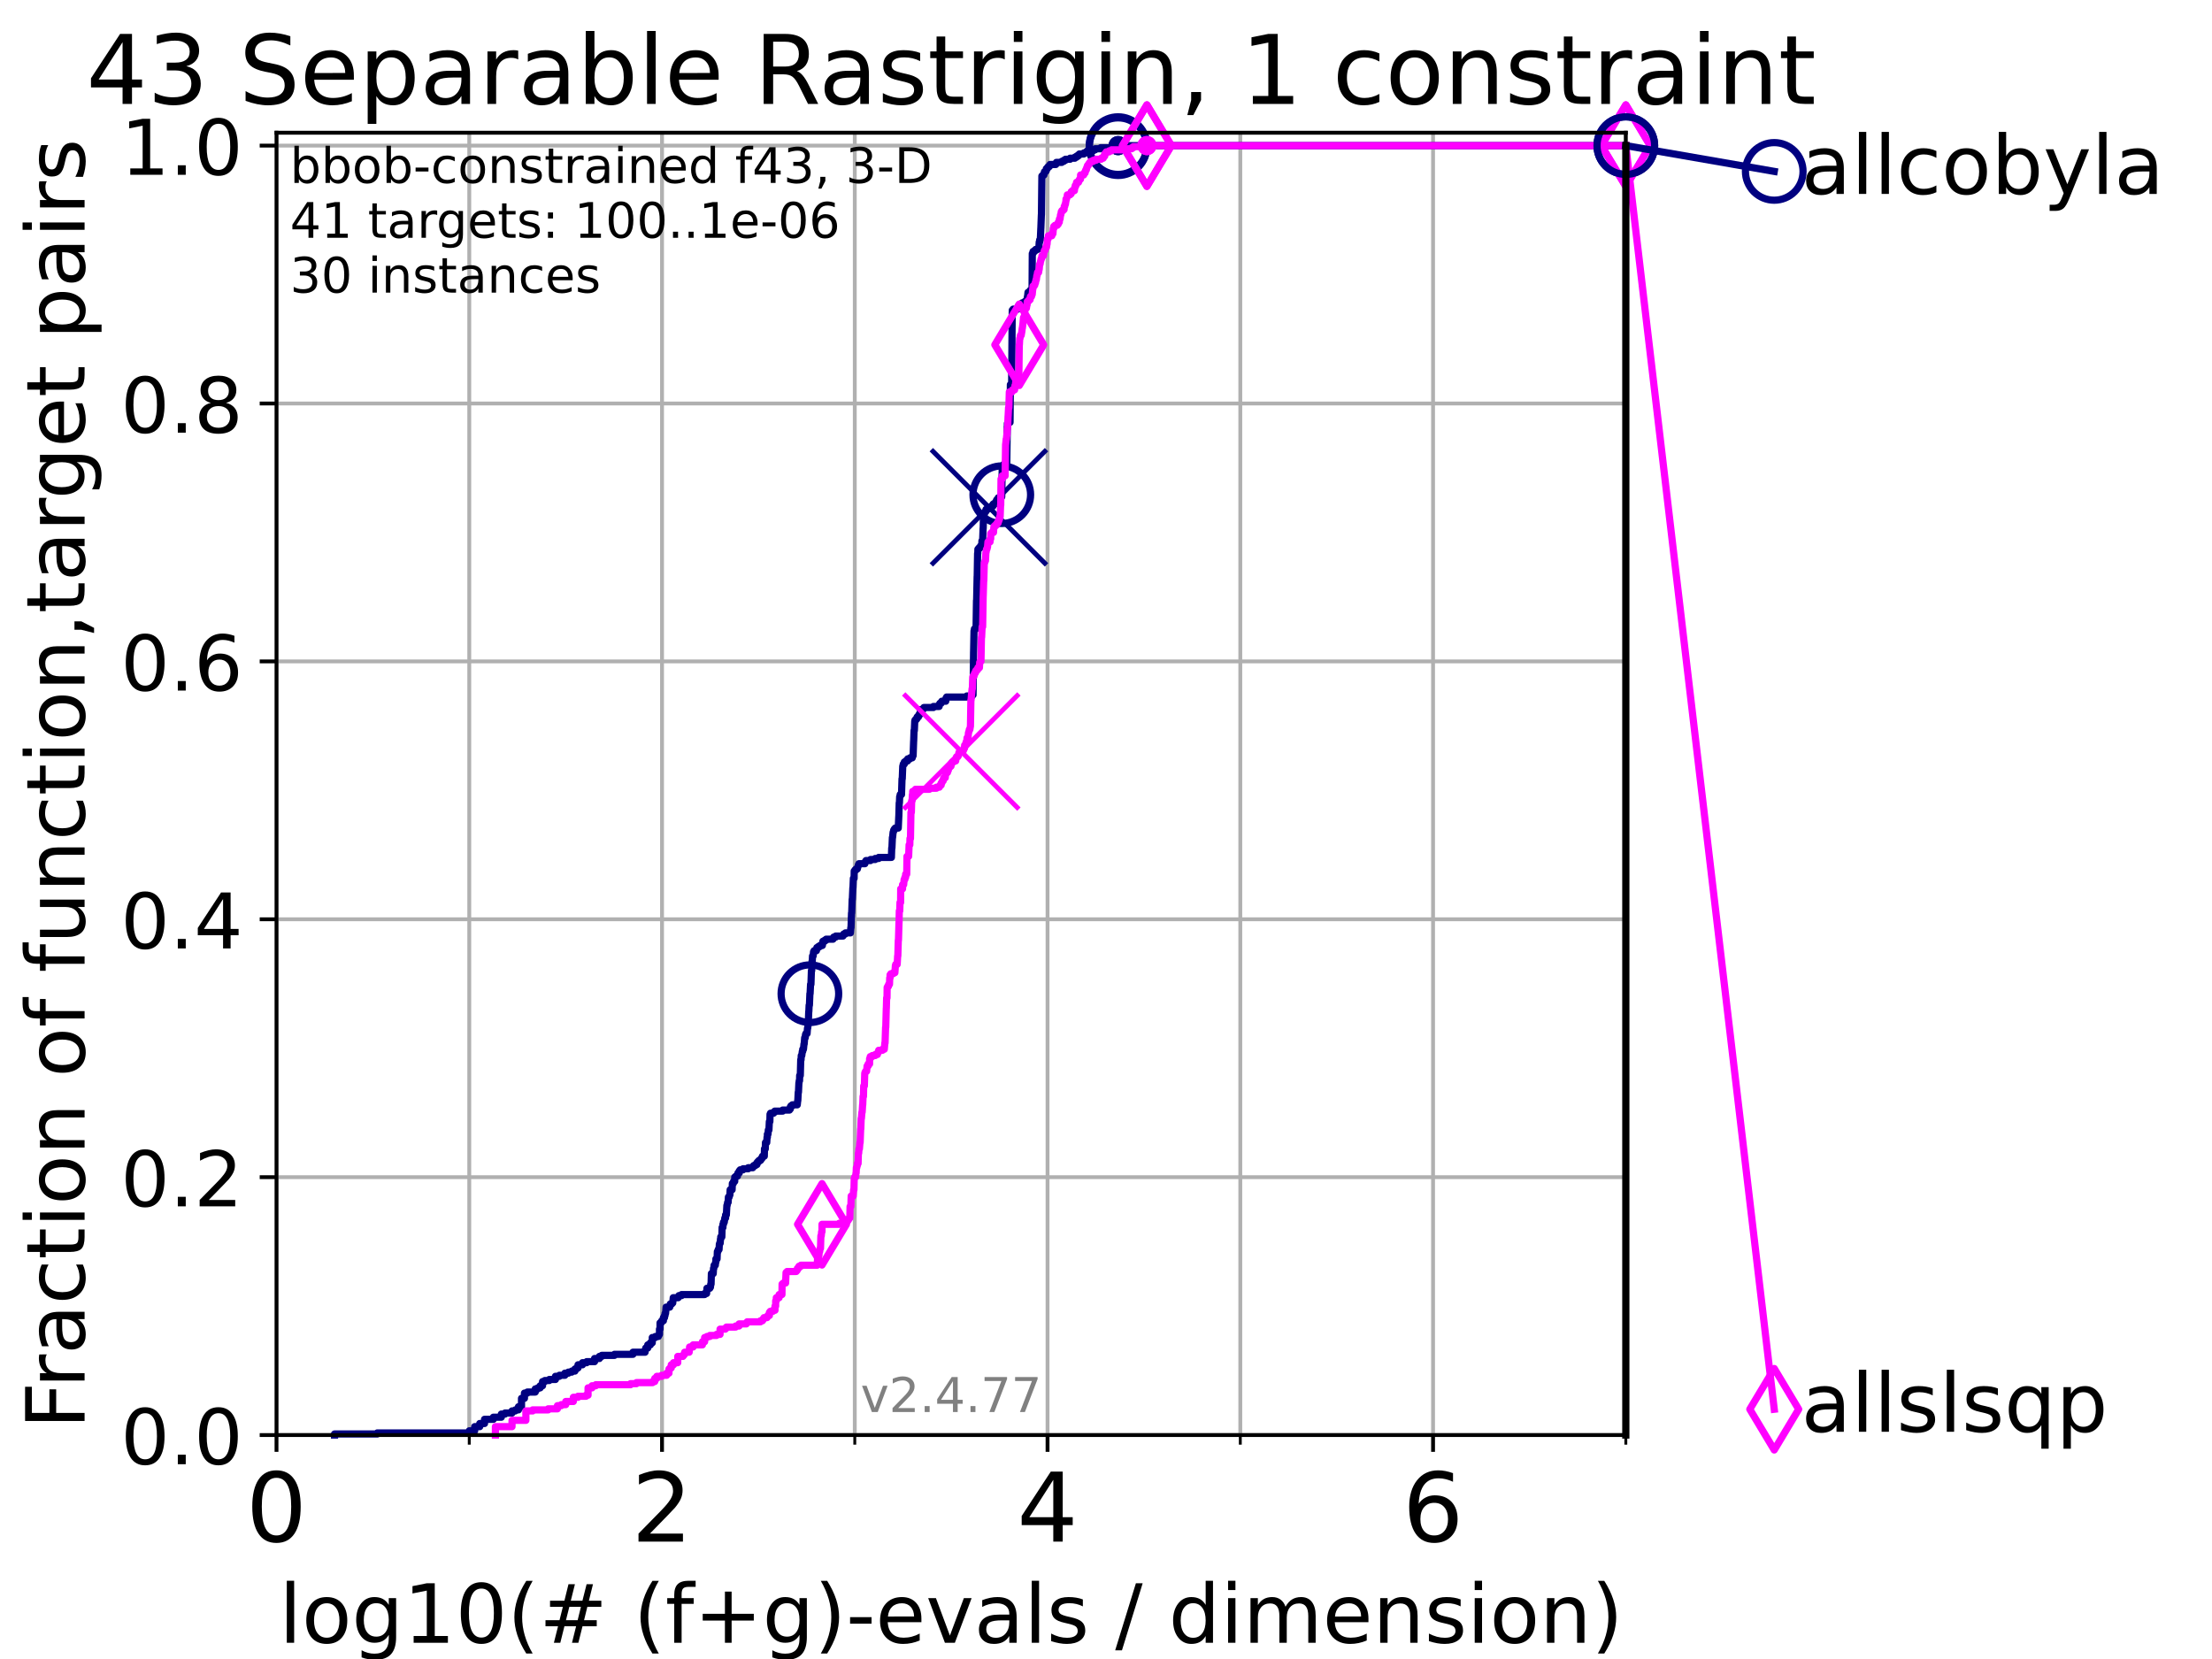 <?xml version="1.0" encoding="utf-8" standalone="no"?>
<!DOCTYPE svg PUBLIC "-//W3C//DTD SVG 1.1//EN"
  "http://www.w3.org/Graphics/SVG/1.1/DTD/svg11.dtd">
<!-- Created with matplotlib (https://matplotlib.org/) -->
<svg height="345.6pt" version="1.1" viewBox="0 0 460.8 345.6" width="460.8pt" xmlns="http://www.w3.org/2000/svg" xmlns:xlink="http://www.w3.org/1999/xlink">
 <defs>
  <style type="text/css">*{stroke-linecap:butt;stroke-linejoin:round;}</style>
 </defs>
 <g id="figure_1">
  <g id="patch_1">
   <path d="M 0 345.6 
L 460.8 345.6 
L 460.8 0 
L 0 0 
z
" style="fill:#ffffff;"/>
  </g>
  <g id="axes_1">
   <g id="patch_2">
    <path d="M 57.6 298.944 
L 338.688 298.944 
L 338.688 27.648 
L 57.6 27.648 
z
" style="fill:#ffffff;"/>
   </g>
   <g id="matplotlib.axis_1">
    <g id="xtick_1">
     <g id="line2d_1">
      <path clip-path="url(#pd7b39e03da)" d="M 57.6 298.944 
L 57.6 27.648 
" style="fill:none;stroke:#b0b0b0;stroke-linecap:square;stroke-width:0.8;"/>
     </g>
     <g id="line2d_2">
      <defs>
       <path d="M 0 0 
L 0 3.5 
" id="m807df4bf8e" style="stroke:#000000;stroke-width:0.8;"/>
      </defs>
      <g>
       <use style="stroke:#000000;stroke-width:0.8;" x="57.6" xlink:href="#m807df4bf8e" y="298.944"/>
      </g>
     </g>
     <g id="text_1">
      <!-- 0 -->
      <g transform="translate(51.237 321.141)scale(0.2 -0.2)">
       <defs>
        <path d="M 31.781 66.406 
Q 24.172 66.406 20.328 58.906 
Q 16.5 51.422 16.5 36.375 
Q 16.5 21.391 20.328 13.891 
Q 24.172 6.391 31.781 6.391 
Q 39.453 6.391 43.281 13.891 
Q 47.125 21.391 47.125 36.375 
Q 47.125 51.422 43.281 58.906 
Q 39.453 66.406 31.781 66.406 
z
M 31.781 74.219 
Q 44.047 74.219 50.516 64.516 
Q 56.984 54.828 56.984 36.375 
Q 56.984 17.969 50.516 8.266 
Q 44.047 -1.422 31.781 -1.422 
Q 19.531 -1.422 13.062 8.266 
Q 6.594 17.969 6.594 36.375 
Q 6.594 54.828 13.062 64.516 
Q 19.531 74.219 31.781 74.219 
z
" id="DejaVuSans-48"/>
       </defs>
       <use xlink:href="#DejaVuSans-48"/>
      </g>
     </g>
    </g>
    <g id="xtick_2">
     <g id="line2d_3">
      <path clip-path="url(#pd7b39e03da)" d="M 137.911 298.944 
L 137.911 27.648 
" style="fill:none;stroke:#b0b0b0;stroke-linecap:square;stroke-width:0.8;"/>
     </g>
     <g id="line2d_4">
      <g>
       <use style="stroke:#000000;stroke-width:0.8;" x="137.911" xlink:href="#m807df4bf8e" y="298.944"/>
      </g>
     </g>
     <g id="text_2">
      <!-- 2 -->
      <g transform="translate(131.548 321.141)scale(0.2 -0.2)">
       <defs>
        <path d="M 19.188 8.297 
L 53.609 8.297 
L 53.609 0 
L 7.328 0 
L 7.328 8.297 
Q 12.938 14.109 22.625 23.891 
Q 32.328 33.688 34.812 36.531 
Q 39.547 41.844 41.422 45.531 
Q 43.312 49.219 43.312 52.781 
Q 43.312 58.594 39.234 62.25 
Q 35.156 65.922 28.609 65.922 
Q 23.969 65.922 18.812 64.312 
Q 13.672 62.703 7.812 59.422 
L 7.812 69.391 
Q 13.766 71.781 18.938 73 
Q 24.125 74.219 28.422 74.219 
Q 39.75 74.219 46.484 68.547 
Q 53.219 62.891 53.219 53.422 
Q 53.219 48.922 51.531 44.891 
Q 49.859 40.875 45.406 35.406 
Q 44.188 33.984 37.641 27.219 
Q 31.109 20.453 19.188 8.297 
z
" id="DejaVuSans-50"/>
       </defs>
       <use xlink:href="#DejaVuSans-50"/>
      </g>
     </g>
    </g>
    <g id="xtick_3">
     <g id="line2d_5">
      <path clip-path="url(#pd7b39e03da)" d="M 218.222 298.944 
L 218.222 27.648 
" style="fill:none;stroke:#b0b0b0;stroke-linecap:square;stroke-width:0.8;"/>
     </g>
     <g id="line2d_6">
      <g>
       <use style="stroke:#000000;stroke-width:0.8;" x="218.222" xlink:href="#m807df4bf8e" y="298.944"/>
      </g>
     </g>
     <g id="text_3">
      <!-- 4 -->
      <g transform="translate(211.859 321.141)scale(0.2 -0.2)">
       <defs>
        <path d="M 37.797 64.312 
L 12.891 25.391 
L 37.797 25.391 
z
M 35.203 72.906 
L 47.609 72.906 
L 47.609 25.391 
L 58.016 25.391 
L 58.016 17.188 
L 47.609 17.188 
L 47.609 0 
L 37.797 0 
L 37.797 17.188 
L 4.891 17.188 
L 4.891 26.703 
z
" id="DejaVuSans-52"/>
       </defs>
       <use xlink:href="#DejaVuSans-52"/>
      </g>
     </g>
    </g>
    <g id="xtick_4">
     <g id="line2d_7">
      <path clip-path="url(#pd7b39e03da)" d="M 298.533 298.944 
L 298.533 27.648 
" style="fill:none;stroke:#b0b0b0;stroke-linecap:square;stroke-width:0.8;"/>
     </g>
     <g id="line2d_8">
      <g>
       <use style="stroke:#000000;stroke-width:0.8;" x="298.533" xlink:href="#m807df4bf8e" y="298.944"/>
      </g>
     </g>
     <g id="text_4">
      <!-- 6 -->
      <g transform="translate(292.17 321.141)scale(0.2 -0.2)">
       <defs>
        <path d="M 33.016 40.375 
Q 26.375 40.375 22.484 35.828 
Q 18.609 31.297 18.609 23.391 
Q 18.609 15.531 22.484 10.953 
Q 26.375 6.391 33.016 6.391 
Q 39.656 6.391 43.531 10.953 
Q 47.406 15.531 47.406 23.391 
Q 47.406 31.297 43.531 35.828 
Q 39.656 40.375 33.016 40.375 
z
M 52.594 71.297 
L 52.594 62.312 
Q 48.875 64.062 45.094 64.984 
Q 41.312 65.922 37.594 65.922 
Q 27.828 65.922 22.672 59.328 
Q 17.531 52.734 16.797 39.406 
Q 19.672 43.656 24.016 45.922 
Q 28.375 48.188 33.594 48.188 
Q 44.578 48.188 50.953 41.516 
Q 57.328 34.859 57.328 23.391 
Q 57.328 12.156 50.688 5.359 
Q 44.047 -1.422 33.016 -1.422 
Q 20.359 -1.422 13.672 8.266 
Q 6.984 17.969 6.984 36.375 
Q 6.984 53.656 15.188 63.938 
Q 23.391 74.219 37.203 74.219 
Q 40.922 74.219 44.703 73.484 
Q 48.484 72.75 52.594 71.297 
z
" id="DejaVuSans-54"/>
       </defs>
       <use xlink:href="#DejaVuSans-54"/>
      </g>
     </g>
    </g>
    <g id="xtick_5">
     <g id="line2d_9">
      <path clip-path="url(#pd7b39e03da)" d="M 97.755 298.944 
L 97.755 27.648 
" style="fill:none;stroke:#b0b0b0;stroke-linecap:square;stroke-width:0.8;"/>
     </g>
     <g id="line2d_10">
      <defs>
       <path d="M 0 0 
L 0 2 
" id="me204214484" style="stroke:#000000;stroke-width:0.6;"/>
      </defs>
      <g>
       <use style="stroke:#000000;stroke-width:0.6;" x="97.755" xlink:href="#me204214484" y="298.944"/>
      </g>
     </g>
    </g>
    <g id="xtick_6">
     <g id="line2d_11">
      <path clip-path="url(#pd7b39e03da)" d="M 178.066 298.944 
L 178.066 27.648 
" style="fill:none;stroke:#b0b0b0;stroke-linecap:square;stroke-width:0.8;"/>
     </g>
     <g id="line2d_12">
      <g>
       <use style="stroke:#000000;stroke-width:0.6;" x="178.066" xlink:href="#me204214484" y="298.944"/>
      </g>
     </g>
    </g>
    <g id="xtick_7">
     <g id="line2d_13">
      <path clip-path="url(#pd7b39e03da)" d="M 258.377 298.944 
L 258.377 27.648 
" style="fill:none;stroke:#b0b0b0;stroke-linecap:square;stroke-width:0.8;"/>
     </g>
     <g id="line2d_14">
      <g>
       <use style="stroke:#000000;stroke-width:0.6;" x="258.377" xlink:href="#me204214484" y="298.944"/>
      </g>
     </g>
    </g>
    <g id="xtick_8">
     <g id="line2d_15">
      <path clip-path="url(#pd7b39e03da)" d="M 338.688 298.944 
L 338.688 27.648 
" style="fill:none;stroke:#b0b0b0;stroke-linecap:square;stroke-width:0.8;"/>
     </g>
     <g id="line2d_16">
      <g>
       <use style="stroke:#000000;stroke-width:0.6;" x="338.688" xlink:href="#me204214484" y="298.944"/>
      </g>
     </g>
    </g>
    <g id="text_5">
     <!-- log10(# (f+g)-evals / dimension) -->
     <g transform="translate(58.145 342.218)scale(0.17 -0.17)">
      <defs>
       <path d="M 9.422 75.984 
L 18.406 75.984 
L 18.406 0 
L 9.422 0 
z
" id="DejaVuSans-108"/>
       <path d="M 30.609 48.391 
Q 23.391 48.391 19.188 42.75 
Q 14.984 37.109 14.984 27.297 
Q 14.984 17.484 19.156 11.844 
Q 23.344 6.203 30.609 6.203 
Q 37.797 6.203 41.984 11.859 
Q 46.188 17.531 46.188 27.297 
Q 46.188 37.016 41.984 42.703 
Q 37.797 48.391 30.609 48.391 
z
M 30.609 56 
Q 42.328 56 49.016 48.375 
Q 55.719 40.766 55.719 27.297 
Q 55.719 13.875 49.016 6.219 
Q 42.328 -1.422 30.609 -1.422 
Q 18.844 -1.422 12.172 6.219 
Q 5.516 13.875 5.516 27.297 
Q 5.516 40.766 12.172 48.375 
Q 18.844 56 30.609 56 
z
" id="DejaVuSans-111"/>
       <path d="M 45.406 27.984 
Q 45.406 37.75 41.375 43.109 
Q 37.359 48.484 30.078 48.484 
Q 22.859 48.484 18.828 43.109 
Q 14.797 37.75 14.797 27.984 
Q 14.797 18.266 18.828 12.891 
Q 22.859 7.516 30.078 7.516 
Q 37.359 7.516 41.375 12.891 
Q 45.406 18.266 45.406 27.984 
z
M 54.391 6.781 
Q 54.391 -7.172 48.188 -13.984 
Q 42 -20.797 29.203 -20.797 
Q 24.469 -20.797 20.266 -20.094 
Q 16.062 -19.391 12.109 -17.922 
L 12.109 -9.188 
Q 16.062 -11.328 19.922 -12.344 
Q 23.781 -13.375 27.781 -13.375 
Q 36.625 -13.375 41.016 -8.766 
Q 45.406 -4.156 45.406 5.172 
L 45.406 9.625 
Q 42.625 4.781 38.281 2.391 
Q 33.938 0 27.875 0 
Q 17.828 0 11.672 7.656 
Q 5.516 15.328 5.516 27.984 
Q 5.516 40.672 11.672 48.328 
Q 17.828 56 27.875 56 
Q 33.938 56 38.281 53.609 
Q 42.625 51.219 45.406 46.391 
L 45.406 54.688 
L 54.391 54.688 
z
" id="DejaVuSans-103"/>
       <path d="M 12.406 8.297 
L 28.516 8.297 
L 28.516 63.922 
L 10.984 60.406 
L 10.984 69.391 
L 28.422 72.906 
L 38.281 72.906 
L 38.281 8.297 
L 54.391 8.297 
L 54.391 0 
L 12.406 0 
z
" id="DejaVuSans-49"/>
       <path d="M 31 75.875 
Q 24.469 64.656 21.281 53.656 
Q 18.109 42.672 18.109 31.391 
Q 18.109 20.125 21.312 9.062 
Q 24.516 -2 31 -13.188 
L 23.188 -13.188 
Q 15.875 -1.703 12.234 9.375 
Q 8.594 20.453 8.594 31.391 
Q 8.594 42.281 12.203 53.312 
Q 15.828 64.359 23.188 75.875 
z
" id="DejaVuSans-40"/>
       <path d="M 51.125 44 
L 36.922 44 
L 32.812 27.688 
L 47.125 27.688 
z
M 43.797 71.781 
L 38.719 51.516 
L 52.984 51.516 
L 58.109 71.781 
L 65.922 71.781 
L 60.891 51.516 
L 76.125 51.516 
L 76.125 44 
L 58.984 44 
L 54.984 27.688 
L 70.516 27.688 
L 70.516 20.219 
L 53.078 20.219 
L 48 0 
L 40.188 0 
L 45.219 20.219 
L 30.906 20.219 
L 25.875 0 
L 18.016 0 
L 23.094 20.219 
L 7.719 20.219 
L 7.719 27.688 
L 24.906 27.688 
L 29 44 
L 13.281 44 
L 13.281 51.516 
L 30.906 51.516 
L 35.891 71.781 
z
" id="DejaVuSans-35"/>
       <path id="DejaVuSans-32"/>
       <path d="M 37.109 75.984 
L 37.109 68.5 
L 28.516 68.5 
Q 23.688 68.5 21.797 66.547 
Q 19.922 64.594 19.922 59.516 
L 19.922 54.688 
L 34.719 54.688 
L 34.719 47.703 
L 19.922 47.703 
L 19.922 0 
L 10.891 0 
L 10.891 47.703 
L 2.297 47.703 
L 2.297 54.688 
L 10.891 54.688 
L 10.891 58.5 
Q 10.891 67.625 15.141 71.797 
Q 19.391 75.984 28.609 75.984 
z
" id="DejaVuSans-102"/>
       <path d="M 46 62.703 
L 46 35.5 
L 73.188 35.5 
L 73.188 27.203 
L 46 27.203 
L 46 0 
L 37.797 0 
L 37.797 27.203 
L 10.594 27.203 
L 10.594 35.5 
L 37.797 35.5 
L 37.797 62.703 
z
" id="DejaVuSans-43"/>
       <path d="M 8.016 75.875 
L 15.828 75.875 
Q 23.141 64.359 26.781 53.312 
Q 30.422 42.281 30.422 31.391 
Q 30.422 20.453 26.781 9.375 
Q 23.141 -1.703 15.828 -13.188 
L 8.016 -13.188 
Q 14.5 -2 17.703 9.062 
Q 20.906 20.125 20.906 31.391 
Q 20.906 42.672 17.703 53.656 
Q 14.5 64.656 8.016 75.875 
z
" id="DejaVuSans-41"/>
       <path d="M 4.891 31.391 
L 31.203 31.391 
L 31.203 23.391 
L 4.891 23.391 
z
" id="DejaVuSans-45"/>
       <path d="M 56.203 29.594 
L 56.203 25.203 
L 14.891 25.203 
Q 15.484 15.922 20.484 11.062 
Q 25.484 6.203 34.422 6.203 
Q 39.594 6.203 44.453 7.469 
Q 49.312 8.734 54.109 11.281 
L 54.109 2.781 
Q 49.266 0.734 44.188 -0.344 
Q 39.109 -1.422 33.891 -1.422 
Q 20.797 -1.422 13.156 6.188 
Q 5.516 13.812 5.516 26.812 
Q 5.516 40.234 12.766 48.109 
Q 20.016 56 32.328 56 
Q 43.359 56 49.781 48.891 
Q 56.203 41.797 56.203 29.594 
z
M 47.219 32.234 
Q 47.125 39.594 43.094 43.984 
Q 39.062 48.391 32.422 48.391 
Q 24.906 48.391 20.391 44.141 
Q 15.875 39.891 15.188 32.172 
z
" id="DejaVuSans-101"/>
       <path d="M 2.984 54.688 
L 12.5 54.688 
L 29.594 8.797 
L 46.688 54.688 
L 56.203 54.688 
L 35.688 0 
L 23.484 0 
z
" id="DejaVuSans-118"/>
       <path d="M 34.281 27.484 
Q 23.391 27.484 19.188 25 
Q 14.984 22.516 14.984 16.5 
Q 14.984 11.719 18.141 8.906 
Q 21.297 6.109 26.703 6.109 
Q 34.188 6.109 38.703 11.406 
Q 43.219 16.703 43.219 25.484 
L 43.219 27.484 
z
M 52.203 31.203 
L 52.203 0 
L 43.219 0 
L 43.219 8.297 
Q 40.141 3.328 35.547 0.953 
Q 30.953 -1.422 24.312 -1.422 
Q 15.922 -1.422 10.953 3.297 
Q 6 8.016 6 15.922 
Q 6 25.141 12.172 29.828 
Q 18.359 34.516 30.609 34.516 
L 43.219 34.516 
L 43.219 35.406 
Q 43.219 41.609 39.141 45 
Q 35.062 48.391 27.688 48.391 
Q 23 48.391 18.547 47.266 
Q 14.109 46.141 10.016 43.891 
L 10.016 52.203 
Q 14.938 54.109 19.578 55.047 
Q 24.219 56 28.609 56 
Q 40.484 56 46.344 49.844 
Q 52.203 43.703 52.203 31.203 
z
" id="DejaVuSans-97"/>
       <path d="M 44.281 53.078 
L 44.281 44.578 
Q 40.484 46.531 36.375 47.5 
Q 32.281 48.484 27.875 48.484 
Q 21.188 48.484 17.844 46.438 
Q 14.5 44.391 14.5 40.281 
Q 14.5 37.156 16.891 35.375 
Q 19.281 33.594 26.516 31.984 
L 29.594 31.297 
Q 39.156 29.25 43.188 25.516 
Q 47.219 21.781 47.219 15.094 
Q 47.219 7.469 41.188 3.016 
Q 35.156 -1.422 24.609 -1.422 
Q 20.219 -1.422 15.453 -0.562 
Q 10.688 0.297 5.422 2 
L 5.422 11.281 
Q 10.406 8.688 15.234 7.391 
Q 20.062 6.109 24.812 6.109 
Q 31.156 6.109 34.562 8.281 
Q 37.984 10.453 37.984 14.406 
Q 37.984 18.062 35.516 20.016 
Q 33.062 21.969 24.703 23.781 
L 21.578 24.516 
Q 13.234 26.266 9.516 29.906 
Q 5.812 33.547 5.812 39.891 
Q 5.812 47.609 11.281 51.797 
Q 16.75 56 26.812 56 
Q 31.781 56 36.172 55.266 
Q 40.578 54.547 44.281 53.078 
z
" id="DejaVuSans-115"/>
       <path d="M 25.391 72.906 
L 33.688 72.906 
L 8.297 -9.281 
L 0 -9.281 
z
" id="DejaVuSans-47"/>
       <path d="M 45.406 46.391 
L 45.406 75.984 
L 54.391 75.984 
L 54.391 0 
L 45.406 0 
L 45.406 8.203 
Q 42.578 3.328 38.25 0.953 
Q 33.938 -1.422 27.875 -1.422 
Q 17.969 -1.422 11.734 6.484 
Q 5.516 14.406 5.516 27.297 
Q 5.516 40.188 11.734 48.094 
Q 17.969 56 27.875 56 
Q 33.938 56 38.25 53.625 
Q 42.578 51.266 45.406 46.391 
z
M 14.797 27.297 
Q 14.797 17.391 18.875 11.75 
Q 22.953 6.109 30.078 6.109 
Q 37.203 6.109 41.297 11.75 
Q 45.406 17.391 45.406 27.297 
Q 45.406 37.203 41.297 42.844 
Q 37.203 48.484 30.078 48.484 
Q 22.953 48.484 18.875 42.844 
Q 14.797 37.203 14.797 27.297 
z
" id="DejaVuSans-100"/>
       <path d="M 9.422 54.688 
L 18.406 54.688 
L 18.406 0 
L 9.422 0 
z
M 9.422 75.984 
L 18.406 75.984 
L 18.406 64.594 
L 9.422 64.594 
z
" id="DejaVuSans-105"/>
       <path d="M 52 44.188 
Q 55.375 50.25 60.062 53.125 
Q 64.75 56 71.094 56 
Q 79.641 56 84.281 50.016 
Q 88.922 44.047 88.922 33.016 
L 88.922 0 
L 79.891 0 
L 79.891 32.719 
Q 79.891 40.578 77.094 44.375 
Q 74.312 48.188 68.609 48.188 
Q 61.625 48.188 57.562 43.547 
Q 53.516 38.922 53.516 30.906 
L 53.516 0 
L 44.484 0 
L 44.484 32.719 
Q 44.484 40.625 41.703 44.406 
Q 38.922 48.188 33.109 48.188 
Q 26.219 48.188 22.156 43.531 
Q 18.109 38.875 18.109 30.906 
L 18.109 0 
L 9.078 0 
L 9.078 54.688 
L 18.109 54.688 
L 18.109 46.188 
Q 21.188 51.219 25.484 53.609 
Q 29.781 56 35.688 56 
Q 41.656 56 45.828 52.969 
Q 50 49.953 52 44.188 
z
" id="DejaVuSans-109"/>
       <path d="M 54.891 33.016 
L 54.891 0 
L 45.906 0 
L 45.906 32.719 
Q 45.906 40.484 42.875 44.328 
Q 39.844 48.188 33.797 48.188 
Q 26.516 48.188 22.312 43.547 
Q 18.109 38.922 18.109 30.906 
L 18.109 0 
L 9.078 0 
L 9.078 54.688 
L 18.109 54.688 
L 18.109 46.188 
Q 21.344 51.125 25.703 53.562 
Q 30.078 56 35.797 56 
Q 45.219 56 50.047 50.172 
Q 54.891 44.344 54.891 33.016 
z
" id="DejaVuSans-110"/>
      </defs>
      <use xlink:href="#DejaVuSans-108"/>
      <use x="27.783" xlink:href="#DejaVuSans-111"/>
      <use x="88.965" xlink:href="#DejaVuSans-103"/>
      <use x="152.441" xlink:href="#DejaVuSans-49"/>
      <use x="216.064" xlink:href="#DejaVuSans-48"/>
      <use x="279.688" xlink:href="#DejaVuSans-40"/>
      <use x="318.701" xlink:href="#DejaVuSans-35"/>
      <use x="402.49" xlink:href="#DejaVuSans-32"/>
      <use x="434.277" xlink:href="#DejaVuSans-40"/>
      <use x="473.291" xlink:href="#DejaVuSans-102"/>
      <use x="508.496" xlink:href="#DejaVuSans-43"/>
      <use x="592.285" xlink:href="#DejaVuSans-103"/>
      <use x="655.762" xlink:href="#DejaVuSans-41"/>
      <use x="694.775" xlink:href="#DejaVuSans-45"/>
      <use x="730.859" xlink:href="#DejaVuSans-101"/>
      <use x="792.383" xlink:href="#DejaVuSans-118"/>
      <use x="851.562" xlink:href="#DejaVuSans-97"/>
      <use x="912.842" xlink:href="#DejaVuSans-108"/>
      <use x="940.625" xlink:href="#DejaVuSans-115"/>
      <use x="992.725" xlink:href="#DejaVuSans-32"/>
      <use x="1024.512" xlink:href="#DejaVuSans-47"/>
      <use x="1058.203" xlink:href="#DejaVuSans-32"/>
      <use x="1089.99" xlink:href="#DejaVuSans-100"/>
      <use x="1153.467" xlink:href="#DejaVuSans-105"/>
      <use x="1181.25" xlink:href="#DejaVuSans-109"/>
      <use x="1278.662" xlink:href="#DejaVuSans-101"/>
      <use x="1340.186" xlink:href="#DejaVuSans-110"/>
      <use x="1403.564" xlink:href="#DejaVuSans-115"/>
      <use x="1455.664" xlink:href="#DejaVuSans-105"/>
      <use x="1483.447" xlink:href="#DejaVuSans-111"/>
      <use x="1544.629" xlink:href="#DejaVuSans-110"/>
      <use x="1608.008" xlink:href="#DejaVuSans-41"/>
     </g>
    </g>
   </g>
   <g id="matplotlib.axis_2">
    <g id="ytick_1">
     <g id="line2d_17">
      <path clip-path="url(#pd7b39e03da)" d="M 57.6 298.944 
L 338.688 298.944 
" style="fill:none;stroke:#b0b0b0;stroke-linecap:square;stroke-width:0.8;"/>
     </g>
     <g id="line2d_18">
      <defs>
       <path d="M 0 0 
L -3.5 0 
" id="m01cb15671a" style="stroke:#000000;stroke-width:0.8;"/>
      </defs>
      <g>
       <use style="stroke:#000000;stroke-width:0.8;" x="57.6" xlink:href="#m01cb15671a" y="298.944"/>
      </g>
     </g>
     <g id="text_6">
      <!-- 0.0 -->
      <g transform="translate(25.155 305.023)scale(0.16 -0.16)">
       <defs>
        <path d="M 10.688 12.406 
L 21 12.406 
L 21 0 
L 10.688 0 
z
" id="DejaVuSans-46"/>
       </defs>
       <use xlink:href="#DejaVuSans-48"/>
       <use x="63.623" xlink:href="#DejaVuSans-46"/>
       <use x="95.41" xlink:href="#DejaVuSans-48"/>
      </g>
     </g>
    </g>
    <g id="ytick_2">
     <g id="line2d_19">
      <path clip-path="url(#pd7b39e03da)" d="M 57.6 245.222 
L 338.688 245.222 
" style="fill:none;stroke:#b0b0b0;stroke-linecap:square;stroke-width:0.8;"/>
     </g>
     <g id="line2d_20">
      <g>
       <use style="stroke:#000000;stroke-width:0.8;" x="57.6" xlink:href="#m01cb15671a" y="245.222"/>
      </g>
     </g>
     <g id="text_7">
      <!-- 0.2 -->
      <g transform="translate(25.155 251.301)scale(0.16 -0.16)">
       <use xlink:href="#DejaVuSans-48"/>
       <use x="63.623" xlink:href="#DejaVuSans-46"/>
       <use x="95.41" xlink:href="#DejaVuSans-50"/>
      </g>
     </g>
    </g>
    <g id="ytick_3">
     <g id="line2d_21">
      <path clip-path="url(#pd7b39e03da)" d="M 57.6 191.5 
L 338.688 191.5 
" style="fill:none;stroke:#b0b0b0;stroke-linecap:square;stroke-width:0.8;"/>
     </g>
     <g id="line2d_22">
      <g>
       <use style="stroke:#000000;stroke-width:0.8;" x="57.6" xlink:href="#m01cb15671a" y="191.5"/>
      </g>
     </g>
     <g id="text_8">
      <!-- 0.4 -->
      <g transform="translate(25.155 197.579)scale(0.16 -0.16)">
       <use xlink:href="#DejaVuSans-48"/>
       <use x="63.623" xlink:href="#DejaVuSans-46"/>
       <use x="95.41" xlink:href="#DejaVuSans-52"/>
      </g>
     </g>
    </g>
    <g id="ytick_4">
     <g id="line2d_23">
      <path clip-path="url(#pd7b39e03da)" d="M 57.6 137.778 
L 338.688 137.778 
" style="fill:none;stroke:#b0b0b0;stroke-linecap:square;stroke-width:0.8;"/>
     </g>
     <g id="line2d_24">
      <g>
       <use style="stroke:#000000;stroke-width:0.8;" x="57.6" xlink:href="#m01cb15671a" y="137.778"/>
      </g>
     </g>
     <g id="text_9">
      <!-- 0.6 -->
      <g transform="translate(25.155 143.857)scale(0.16 -0.16)">
       <use xlink:href="#DejaVuSans-48"/>
       <use x="63.623" xlink:href="#DejaVuSans-46"/>
       <use x="95.41" xlink:href="#DejaVuSans-54"/>
      </g>
     </g>
    </g>
    <g id="ytick_5">
     <g id="line2d_25">
      <path clip-path="url(#pd7b39e03da)" d="M 57.6 84.056 
L 338.688 84.056 
" style="fill:none;stroke:#b0b0b0;stroke-linecap:square;stroke-width:0.8;"/>
     </g>
     <g id="line2d_26">
      <g>
       <use style="stroke:#000000;stroke-width:0.8;" x="57.6" xlink:href="#m01cb15671a" y="84.056"/>
      </g>
     </g>
     <g id="text_10">
      <!-- 0.8 -->
      <g transform="translate(25.155 90.135)scale(0.16 -0.16)">
       <defs>
        <path d="M 31.781 34.625 
Q 24.75 34.625 20.719 30.859 
Q 16.703 27.094 16.703 20.516 
Q 16.703 13.922 20.719 10.156 
Q 24.75 6.391 31.781 6.391 
Q 38.812 6.391 42.859 10.172 
Q 46.922 13.969 46.922 20.516 
Q 46.922 27.094 42.891 30.859 
Q 38.875 34.625 31.781 34.625 
z
M 21.922 38.812 
Q 15.578 40.375 12.031 44.719 
Q 8.5 49.078 8.5 55.328 
Q 8.5 64.062 14.719 69.141 
Q 20.953 74.219 31.781 74.219 
Q 42.672 74.219 48.875 69.141 
Q 55.078 64.062 55.078 55.328 
Q 55.078 49.078 51.531 44.719 
Q 48 40.375 41.703 38.812 
Q 48.828 37.156 52.797 32.312 
Q 56.781 27.484 56.781 20.516 
Q 56.781 9.906 50.312 4.234 
Q 43.844 -1.422 31.781 -1.422 
Q 19.734 -1.422 13.25 4.234 
Q 6.781 9.906 6.781 20.516 
Q 6.781 27.484 10.781 32.312 
Q 14.797 37.156 21.922 38.812 
z
M 18.312 54.391 
Q 18.312 48.734 21.844 45.562 
Q 25.391 42.391 31.781 42.391 
Q 38.141 42.391 41.719 45.562 
Q 45.312 48.734 45.312 54.391 
Q 45.312 60.062 41.719 63.234 
Q 38.141 66.406 31.781 66.406 
Q 25.391 66.406 21.844 63.234 
Q 18.312 60.062 18.312 54.391 
z
" id="DejaVuSans-56"/>
       </defs>
       <use xlink:href="#DejaVuSans-48"/>
       <use x="63.623" xlink:href="#DejaVuSans-46"/>
       <use x="95.41" xlink:href="#DejaVuSans-56"/>
      </g>
     </g>
    </g>
    <g id="ytick_6">
     <g id="line2d_27">
      <path clip-path="url(#pd7b39e03da)" d="M 57.6 30.334 
L 338.688 30.334 
" style="fill:none;stroke:#b0b0b0;stroke-linecap:square;stroke-width:0.8;"/>
     </g>
     <g id="line2d_28">
      <g>
       <use style="stroke:#000000;stroke-width:0.8;" x="57.6" xlink:href="#m01cb15671a" y="30.334"/>
      </g>
     </g>
     <g id="text_11">
      <!-- 1.0 -->
      <g transform="translate(25.155 36.413)scale(0.16 -0.16)">
       <use xlink:href="#DejaVuSans-49"/>
       <use x="63.623" xlink:href="#DejaVuSans-46"/>
       <use x="95.41" xlink:href="#DejaVuSans-48"/>
      </g>
     </g>
    </g>
    <g id="text_12">
     <!-- Fraction of function,target pairs -->
     <g transform="translate(17.62 297.681)rotate(-90)scale(0.17 -0.17)">
      <defs>
       <path d="M 9.812 72.906 
L 51.703 72.906 
L 51.703 64.594 
L 19.672 64.594 
L 19.672 43.109 
L 48.578 43.109 
L 48.578 34.812 
L 19.672 34.812 
L 19.672 0 
L 9.812 0 
z
" id="DejaVuSans-70"/>
       <path d="M 41.109 46.297 
Q 39.594 47.172 37.812 47.578 
Q 36.031 48 33.891 48 
Q 26.266 48 22.188 43.047 
Q 18.109 38.094 18.109 28.812 
L 18.109 0 
L 9.078 0 
L 9.078 54.688 
L 18.109 54.688 
L 18.109 46.188 
Q 20.953 51.172 25.484 53.578 
Q 30.031 56 36.531 56 
Q 37.453 56 38.578 55.875 
Q 39.703 55.766 41.062 55.516 
z
" id="DejaVuSans-114"/>
       <path d="M 48.781 52.594 
L 48.781 44.188 
Q 44.969 46.297 41.141 47.344 
Q 37.312 48.391 33.406 48.391 
Q 24.656 48.391 19.812 42.844 
Q 14.984 37.312 14.984 27.297 
Q 14.984 17.281 19.812 11.734 
Q 24.656 6.203 33.406 6.203 
Q 37.312 6.203 41.141 7.25 
Q 44.969 8.297 48.781 10.406 
L 48.781 2.094 
Q 45.016 0.344 40.984 -0.531 
Q 36.969 -1.422 32.422 -1.422 
Q 20.062 -1.422 12.781 6.344 
Q 5.516 14.109 5.516 27.297 
Q 5.516 40.672 12.859 48.328 
Q 20.219 56 33.016 56 
Q 37.156 56 41.109 55.141 
Q 45.062 54.297 48.781 52.594 
z
" id="DejaVuSans-99"/>
       <path d="M 18.312 70.219 
L 18.312 54.688 
L 36.812 54.688 
L 36.812 47.703 
L 18.312 47.703 
L 18.312 18.016 
Q 18.312 11.328 20.141 9.422 
Q 21.969 7.516 27.594 7.516 
L 36.812 7.516 
L 36.812 0 
L 27.594 0 
Q 17.188 0 13.234 3.875 
Q 9.281 7.766 9.281 18.016 
L 9.281 47.703 
L 2.688 47.703 
L 2.688 54.688 
L 9.281 54.688 
L 9.281 70.219 
z
" id="DejaVuSans-116"/>
       <path d="M 8.5 21.578 
L 8.5 54.688 
L 17.484 54.688 
L 17.484 21.922 
Q 17.484 14.156 20.5 10.266 
Q 23.531 6.391 29.594 6.391 
Q 36.859 6.391 41.078 11.031 
Q 45.312 15.672 45.312 23.688 
L 45.312 54.688 
L 54.297 54.688 
L 54.297 0 
L 45.312 0 
L 45.312 8.406 
Q 42.047 3.422 37.719 1 
Q 33.406 -1.422 27.688 -1.422 
Q 18.266 -1.422 13.375 4.438 
Q 8.5 10.297 8.5 21.578 
z
M 31.109 56 
z
" id="DejaVuSans-117"/>
       <path d="M 11.719 12.406 
L 22.016 12.406 
L 22.016 4 
L 14.016 -11.625 
L 7.719 -11.625 
L 11.719 4 
z
" id="DejaVuSans-44"/>
       <path d="M 18.109 8.203 
L 18.109 -20.797 
L 9.078 -20.797 
L 9.078 54.688 
L 18.109 54.688 
L 18.109 46.391 
Q 20.953 51.266 25.266 53.625 
Q 29.594 56 35.594 56 
Q 45.562 56 51.781 48.094 
Q 58.016 40.188 58.016 27.297 
Q 58.016 14.406 51.781 6.484 
Q 45.562 -1.422 35.594 -1.422 
Q 29.594 -1.422 25.266 0.953 
Q 20.953 3.328 18.109 8.203 
z
M 48.688 27.297 
Q 48.688 37.203 44.609 42.844 
Q 40.531 48.484 33.406 48.484 
Q 26.266 48.484 22.188 42.844 
Q 18.109 37.203 18.109 27.297 
Q 18.109 17.391 22.188 11.75 
Q 26.266 6.109 33.406 6.109 
Q 40.531 6.109 44.609 11.75 
Q 48.688 17.391 48.688 27.297 
z
" id="DejaVuSans-112"/>
      </defs>
      <use xlink:href="#DejaVuSans-70"/>
      <use x="50.27" xlink:href="#DejaVuSans-114"/>
      <use x="91.383" xlink:href="#DejaVuSans-97"/>
      <use x="152.662" xlink:href="#DejaVuSans-99"/>
      <use x="207.643" xlink:href="#DejaVuSans-116"/>
      <use x="246.852" xlink:href="#DejaVuSans-105"/>
      <use x="274.635" xlink:href="#DejaVuSans-111"/>
      <use x="335.816" xlink:href="#DejaVuSans-110"/>
      <use x="399.195" xlink:href="#DejaVuSans-32"/>
      <use x="430.982" xlink:href="#DejaVuSans-111"/>
      <use x="492.164" xlink:href="#DejaVuSans-102"/>
      <use x="527.369" xlink:href="#DejaVuSans-32"/>
      <use x="559.156" xlink:href="#DejaVuSans-102"/>
      <use x="594.361" xlink:href="#DejaVuSans-117"/>
      <use x="657.74" xlink:href="#DejaVuSans-110"/>
      <use x="721.119" xlink:href="#DejaVuSans-99"/>
      <use x="776.1" xlink:href="#DejaVuSans-116"/>
      <use x="815.309" xlink:href="#DejaVuSans-105"/>
      <use x="843.092" xlink:href="#DejaVuSans-111"/>
      <use x="904.273" xlink:href="#DejaVuSans-110"/>
      <use x="967.652" xlink:href="#DejaVuSans-44"/>
      <use x="999.439" xlink:href="#DejaVuSans-116"/>
      <use x="1038.648" xlink:href="#DejaVuSans-97"/>
      <use x="1099.928" xlink:href="#DejaVuSans-114"/>
      <use x="1139.291" xlink:href="#DejaVuSans-103"/>
      <use x="1202.768" xlink:href="#DejaVuSans-101"/>
      <use x="1264.291" xlink:href="#DejaVuSans-116"/>
      <use x="1303.5" xlink:href="#DejaVuSans-32"/>
      <use x="1335.287" xlink:href="#DejaVuSans-112"/>
      <use x="1398.764" xlink:href="#DejaVuSans-97"/>
      <use x="1460.043" xlink:href="#DejaVuSans-105"/>
      <use x="1487.826" xlink:href="#DejaVuSans-114"/>
      <use x="1528.939" xlink:href="#DejaVuSans-115"/>
     </g>
    </g>
   </g>
   <g id="line2d_29">
    <defs>
     <path d="M 0 1.5 
C 0.398 1.5 0.779 1.342 1.061 1.061 
C 1.342 0.779 1.5 0.398 1.5 0 
C 1.5 -0.398 1.342 -0.779 1.061 -1.061 
C 0.779 -1.342 0.398 -1.5 0 -1.5 
C -0.398 -1.5 -0.779 -1.342 -1.061 -1.061 
C -1.342 -0.779 -1.5 -0.398 -1.5 0 
C -1.5 0.398 -1.342 0.779 -1.061 1.061 
C -0.779 1.342 -0.398 1.5 0 1.5 
z
" id="me94c80ef16" style="stroke:#000080;"/>
    </defs>
    <g>
     <use style="fill:#000080;stroke:#000080;" x="232.922" xlink:href="#me94c80ef16" y="30.334"/>
     <use style="fill:#000080;stroke:#000080;" x="232.922" xlink:href="#me94c80ef16" y="30.334"/>
    </g>
   </g>
   <g id="line2d_30">
    <path d="M 69.688 298.944 
L 69.688 298.726 
L 78.596 298.726 
L 78.596 298.507 
L 97.755 298.507 
L 97.755 298.07 
L 98.881 298.07 
L 98.881 297.197 
L 99.938 297.197 
L 99.938 296.542 
L 100.935 296.542 
L 100.935 295.668 
L 102.772 295.668 
L 102.772 295.232 
L 104.435 295.232 
L 104.435 294.576 
L 105.21 294.576 
L 105.21 294.358 
L 106.664 294.358 
L 106.664 293.921 
L 107.348 293.921 
L 107.348 293.703 
L 108.006 293.703 
L 108.006 293.048 
L 108.64 293.048 
L 108.64 291.301 
L 109.252 291.301 
L 109.252 290.209 
L 109.843 290.209 
L 109.843 289.99 
L 111.506 289.99 
L 111.506 289.335 
L 112.026 289.335 
L 112.026 289.117 
L 112.532 289.117 
L 112.532 288.68 
L 113.023 288.68 
L 113.023 287.807 
L 113.501 287.807 
L 113.501 287.588 
L 114.419 287.588 
L 114.419 287.37 
L 115.711 287.37 
L 115.711 286.715 
L 116.523 286.715 
L 116.523 286.496 
L 117.673 286.496 
L 117.673 286.059 
L 118.4 286.059 
L 118.4 285.841 
L 119.097 285.841 
L 119.097 285.623 
L 119.768 285.623 
L 119.768 285.186 
L 120.094 285.186 
L 120.094 284.968 
L 120.414 284.968 
L 120.414 284.312 
L 121.34 284.312 
L 121.34 283.876 
L 122.22 283.876 
L 122.22 283.657 
L 123.856 283.657 
L 123.856 283.002 
L 124.867 283.002 
L 124.867 282.565 
L 125.352 282.565 
L 125.352 282.347 
L 128.006 282.347 
L 128.006 282.129 
L 131.856 282.129 
L 131.856 281.692 
L 134.379 281.692 
L 134.45 281.037 
L 134.521 281.037 
L 134.521 280.818 
L 134.939 280.818 
L 134.939 280.163 
L 135.482 280.163 
L 135.482 279.726 
L 135.879 279.726 
L 135.879 278.634 
L 136.52 278.634 
L 136.52 278.416 
L 137.138 278.416 
L 137.138 278.198 
L 137.259 278.198 
L 137.259 277.979 
L 137.38 277.979 
L 137.38 276.887 
L 137.499 276.887 
L 137.499 275.577 
L 137.736 275.577 
L 137.736 275.359 
L 137.853 275.359 
L 137.853 275.14 
L 138.199 275.14 
L 138.199 274.485 
L 138.426 274.485 
L 138.426 274.048 
L 138.539 274.048 
L 138.539 273.612 
L 138.651 273.612 
L 138.762 272.301 
L 139.52 272.301 
L 139.626 271.646 
L 139.939 271.646 
L 139.939 271.428 
L 140.145 271.428 
L 140.247 270.336 
L 141.283 270.336 
L 141.283 270.118 
L 141.426 270.118 
L 141.426 269.899 
L 141.987 269.899 
L 141.987 269.681 
L 146.784 269.681 
L 146.784 269.462 
L 147.199 269.462 
L 147.267 268.371 
L 147.868 268.371 
L 147.868 268.152 
L 147.999 268.152 
L 148.064 267.497 
L 148.129 267.497 
L 148.194 265.313 
L 148.576 265.313 
L 148.639 264.221 
L 148.702 264.221 
L 148.764 263.566 
L 149.012 263.566 
L 149.074 262.911 
L 149.135 262.911 
L 149.135 262.256 
L 149.378 262.256 
L 149.438 260.727 
L 149.557 260.727 
L 149.617 260.29 
L 149.794 260.29 
L 149.853 259.198 
L 149.911 259.198 
L 149.911 258.98 
L 150.028 258.98 
L 150.086 258.107 
L 150.144 258.107 
L 150.144 257.67 
L 150.373 257.67 
L 150.429 255.704 
L 150.599 255.704 
L 150.599 255.049 
L 150.711 255.049 
L 150.711 254.612 
L 150.877 254.612 
L 150.988 253.739 
L 151.152 253.739 
L 151.152 253.084 
L 151.314 253.084 
L 151.422 251.118 
L 151.475 251.118 
L 151.582 250.463 
L 151.687 250.463 
L 151.74 249.371 
L 151.897 249.371 
L 152.001 248.935 
L 152.053 248.935 
L 152.104 247.843 
L 152.512 247.843 
L 152.562 246.532 
L 152.762 246.532 
L 152.811 246.096 
L 153.057 246.096 
L 153.057 245.222 
L 153.299 245.222 
L 153.299 245.004 
L 153.633 245.004 
L 153.727 244.348 
L 154.006 244.348 
L 154.006 243.912 
L 154.19 243.912 
L 154.19 243.693 
L 154.796 243.693 
L 154.796 243.475 
L 155.867 243.475 
L 155.867 243.257 
L 156.816 243.257 
L 156.816 243.038 
L 156.992 243.038 
L 156.992 242.82 
L 157.339 242.82 
L 157.339 242.601 
L 157.679 242.601 
L 157.717 242.165 
L 157.902 242.165 
L 157.902 241.946 
L 158.123 241.946 
L 158.123 241.728 
L 158.448 241.728 
L 158.448 241.51 
L 158.591 241.51 
L 158.591 241.291 
L 158.767 241.291 
L 158.837 240.854 
L 159.218 240.854 
L 159.253 239.326 
L 159.423 239.326 
L 159.457 238.015 
L 159.725 238.015 
L 159.791 236.924 
L 159.858 236.924 
L 159.858 236.268 
L 159.989 236.268 
L 160.055 235.395 
L 160.185 235.395 
L 160.266 233.648 
L 160.378 233.648 
L 160.41 232.119 
L 160.506 232.119 
L 160.506 231.901 
L 161.146 231.901 
L 161.146 231.682 
L 161.405 231.682 
L 161.405 231.464 
L 163.048 231.464 
L 163.048 231.246 
L 164.461 231.246 
L 164.461 231.027 
L 164.638 231.027 
L 164.638 230.59 
L 164.763 230.59 
L 164.763 230.372 
L 165.059 230.372 
L 165.059 230.154 
L 166.083 230.154 
L 166.175 229.28 
L 166.198 229.28 
L 166.289 227.533 
L 166.335 227.533 
L 166.426 225.568 
L 166.449 225.568 
L 166.494 225.131 
L 166.561 225.131 
L 166.584 224.039 
L 166.718 224.039 
L 166.807 220.763 
L 166.873 220.763 
L 166.918 219.89 
L 167.027 219.89 
L 167.136 219.016 
L 167.223 219.016 
L 167.223 218.579 
L 167.374 218.579 
L 167.481 217.488 
L 167.524 217.488 
L 167.63 216.177 
L 167.746 216.177 
L 167.798 215.522 
L 167.882 215.522 
L 167.882 215.304 
L 168.13 215.304 
L 168.212 214.212 
L 168.253 214.212 
L 168.355 213.338 
L 168.375 213.338 
L 168.476 210.718 
L 168.496 210.718 
L 168.557 209.407 
L 168.617 209.407 
L 168.716 207.005 
L 168.756 207.005 
L 168.855 205.04 
L 168.934 205.04 
L 169.031 202.201 
L 169.09 202.201 
L 169.168 200.235 
L 169.206 200.235 
L 169.264 199.143 
L 169.398 199.143 
L 169.475 198.27 
L 169.588 198.27 
L 169.588 198.052 
L 170.073 198.052 
L 170.165 197.396 
L 170.473 197.396 
L 170.473 197.178 
L 170.811 197.178 
L 170.811 196.96 
L 171.315 196.96 
L 171.417 196.086 
L 171.788 196.086 
L 171.788 195.868 
L 172.102 195.868 
L 172.102 195.649 
L 173.531 195.649 
L 173.531 195.431 
L 173.666 195.431 
L 173.666 195.213 
L 174.109 195.213 
L 174.109 194.994 
L 175.611 194.994 
L 175.611 194.776 
L 175.771 194.776 
L 175.771 194.557 
L 176.119 194.557 
L 176.119 194.339 
L 177.16 194.339 
L 177.245 193.247 
L 177.282 193.247 
L 177.391 190.19 
L 177.427 190.19 
L 177.523 187.351 
L 177.559 187.351 
L 177.666 184.949 
L 177.69 184.949 
L 177.773 182.983 
L 177.926 182.983 
L 177.95 181.454 
L 178.101 181.454 
L 178.101 181.236 
L 178.32 181.236 
L 178.32 181.018 
L 178.604 181.018 
L 178.694 180.581 
L 178.733 180.581 
L 178.817 180.144 
L 178.923 180.144 
L 178.923 179.926 
L 180.172 179.926 
L 180.254 179.489 
L 180.402 179.489 
L 180.402 179.271 
L 181.342 179.271 
L 181.342 179.052 
L 182.317 179.052 
L 182.317 178.834 
L 183.048 178.834 
L 183.048 178.615 
L 185.694 178.615 
L 185.762 176.65 
L 185.806 176.65 
L 185.903 174.466 
L 185.94 174.466 
L 186.051 173.374 
L 186.095 173.374 
L 186.168 172.938 
L 186.292 172.938 
L 186.292 172.719 
L 186.479 172.719 
L 186.479 172.501 
L 187.124 172.501 
L 187.234 170.099 
L 187.241 170.099 
L 187.323 167.26 
L 187.364 167.26 
L 187.419 165.949 
L 187.494 165.949 
L 187.527 165.513 
L 187.802 165.513 
L 187.908 162.237 
L 187.955 162.237 
L 188.06 159.616 
L 188.086 159.616 
L 188.164 159.179 
L 188.385 159.179 
L 188.391 158.743 
L 188.672 158.743 
L 188.672 158.524 
L 189.069 158.524 
L 189.091 158.088 
L 189.566 158.088 
L 189.566 157.869 
L 190.041 157.869 
L 190.111 157.432 
L 190.218 157.432 
L 190.328 154.375 
L 190.336 154.375 
L 190.411 152.191 
L 190.474 152.191 
L 190.559 150.226 
L 190.61 150.226 
L 190.61 150.007 
L 190.796 150.007 
L 190.796 149.789 
L 190.983 149.789 
L 191.063 149.352 
L 191.331 149.352 
L 191.397 148.916 
L 191.59 148.916 
L 191.694 148.26 
L 191.766 148.26 
L 191.779 147.824 
L 192.283 147.824 
L 192.283 147.605 
L 192.462 147.605 
L 192.462 147.387 
L 194.448 147.387 
L 194.448 147.168 
L 195.638 147.168 
L 195.655 146.732 
L 195.794 146.732 
L 195.794 146.513 
L 196.045 146.513 
L 196.045 146.295 
L 196.194 146.295 
L 196.194 146.077 
L 197.019 146.077 
L 197.07 145.421 
L 197.196 145.421 
L 197.196 145.203 
L 201.412 145.203 
L 201.412 144.985 
L 202.505 144.985 
L 202.505 144.766 
L 202.705 144.766 
L 202.815 135.813 
L 202.818 135.813 
L 202.905 131.445 
L 202.947 131.445 
L 202.992 131.008 
L 203.332 131.008 
L 203.422 125.112 
L 203.449 125.112 
L 203.556 120.089 
L 203.57 120.089 
L 203.653 115.285 
L 203.69 115.285 
L 203.714 114.411 
L 203.879 114.411 
L 203.879 114.193 
L 204.133 114.193 
L 204.243 113.756 
L 204.502 113.756 
L 204.555 112.664 
L 204.699 112.664 
L 204.797 110.044 
L 204.814 110.044 
L 204.882 107.205 
L 205.041 107.205 
L 205.048 106.768 
L 205.213 106.768 
L 205.213 106.549 
L 205.384 106.549 
L 205.411 106.113 
L 205.774 106.113 
L 205.774 105.676 
L 206.539 105.676 
L 206.539 105.458 
L 206.845 105.458 
L 206.892 105.021 
L 207.24 105.021 
L 207.24 104.802 
L 207.459 104.802 
L 207.547 104.366 
L 207.614 104.366 
L 207.614 104.147 
L 207.862 104.147 
L 207.931 103.71 
L 208.284 103.71 
L 208.284 103.492 
L 208.678 103.492 
L 208.784 97.377 
L 208.838 97.377 
L 208.838 97.159 
L 209.067 97.159 
L 209.118 96.722 
L 209.415 96.722 
L 209.415 96.504 
L 209.727 96.504 
L 209.831 88.86 
L 209.857 88.86 
L 209.863 88.205 
L 210.081 88.205 
L 210.081 87.987 
L 210.409 87.987 
L 210.481 80.125 
L 210.746 80.125 
L 210.853 65.712 
L 210.86 65.712 
L 210.879 64.62 
L 211.062 64.62 
L 211.062 64.402 
L 212.017 64.402 
L 212.106 63.965 
L 212.141 63.965 
L 212.141 63.747 
L 212.257 63.747 
L 212.257 63.528 
L 212.663 63.528 
L 212.663 63.31 
L 212.951 63.31 
L 212.951 63.091 
L 213.403 63.091 
L 213.403 62.873 
L 213.667 62.873 
L 213.667 62.655 
L 213.948 62.655 
L 214.034 61.781 
L 214.064 61.781 
L 214.152 60.908 
L 214.462 60.908 
L 214.462 60.689 
L 214.62 60.689 
L 214.62 60.471 
L 214.997 60.471 
L 215.046 52.827 
L 215.176 52.827 
L 215.203 52.391 
L 215.517 52.391 
L 215.517 52.172 
L 215.752 52.172 
L 215.752 51.954 
L 216.206 51.954 
L 216.206 51.736 
L 216.412 51.736 
L 216.488 50.425 
L 216.579 50.425 
L 216.579 49.988 
L 216.715 49.988 
L 216.822 47.586 
L 216.828 47.586 
L 216.937 44.747 
L 216.951 44.747 
L 217.043 36.667 
L 217.255 36.667 
L 217.255 36.449 
L 217.479 36.449 
L 217.57 35.794 
L 217.807 35.794 
L 217.807 35.575 
L 217.959 35.575 
L 217.971 35.139 
L 218.17 35.139 
L 218.17 34.92 
L 218.35 34.92 
L 218.35 34.702 
L 218.601 34.702 
L 218.601 34.483 
L 218.74 34.483 
L 218.74 34.265 
L 219.952 34.265 
L 219.952 34.047 
L 220.068 34.047 
L 220.068 33.828 
L 221.185 33.828 
L 221.185 33.61 
L 221.604 33.61 
L 221.604 33.391 
L 221.955 33.391 
L 221.955 33.173 
L 222.923 33.173 
L 222.923 32.955 
L 223.914 32.955 
L 223.914 32.736 
L 224.277 32.736 
L 224.277 32.518 
L 224.594 32.518 
L 224.594 32.3 
L 224.84 32.3 
L 224.84 32.081 
L 225.771 32.081 
L 225.771 31.863 
L 226.232 31.863 
L 226.232 31.644 
L 226.499 31.644 
L 226.499 31.426 
L 227.724 31.426 
L 227.724 31.208 
L 228.155 31.208 
L 228.155 30.989 
L 229.3 30.989 
L 229.3 30.771 
L 232.349 30.771 
L 232.349 30.552 
L 232.922 30.552 
L 232.922 30.334 
L 338.688 30.334 
L 338.688 30.334 
" style="fill:none;stroke:#000080;stroke-linecap:square;stroke-width:1.5;"/>
   </g>
   <g id="line2d_31">
    <defs>
     <path d="M 0 6 
C 1.591 6 3.117 5.368 4.243 4.243 
C 5.368 3.117 6 1.591 6 0 
C 6 -1.591 5.368 -3.117 4.243 -4.243 
C 3.117 -5.368 1.591 -6 0 -6 
C -1.591 -6 -3.117 -5.368 -4.243 -4.243 
C -5.368 -3.117 -6 -1.591 -6 0 
C -6 1.591 -5.368 3.117 -4.243 4.243 
C -3.117 5.368 -1.591 6 0 6 
z
" id="m155700e582" style="stroke:#000080;stroke-width:1.5;"/>
    </defs>
    <g>
     <use style="fill-opacity:0;stroke:#000080;stroke-width:1.5;" x="168.716" xlink:href="#m155700e582" y="207.005"/>
     <use style="fill-opacity:0;stroke:#000080;stroke-width:1.5;" x="208.692" xlink:href="#m155700e582" y="103.055"/>
     <use style="fill-opacity:0;stroke:#000080;stroke-width:1.5;" x="232.922" xlink:href="#m155700e582" y="30.552"/>
     <use style="fill-opacity:0;stroke:#000080;stroke-width:1.5;" x="232.922" xlink:href="#m155700e582" y="30.334"/>
     <use style="fill-opacity:0;stroke:#000080;stroke-width:1.5;" x="338.688" xlink:href="#m155700e582" y="30.334"/>
    </g>
   </g>
   <g id="line2d_32">
    <path style="fill:none;stroke:#000080;stroke-linecap:square;stroke-width:1.5;"/>
    <g/>
   </g>
   <g id="line2d_33">
    <path clip-path="url(#pd7b39e03da)" d="M 206.008 105.676 
" style="fill:none;stroke:#000080;stroke-linecap:square;stroke-width:1.5;"/>
    <defs>
     <path d="M -12 12 
L 12 -12 
M -12 -12 
L 12 12 
" id="m53e4b90afb" style="stroke:#000080;"/>
    </defs>
    <g clip-path="url(#pd7b39e03da)">
     <use style="fill:#000080;stroke:#000080;" x="206.008" xlink:href="#m53e4b90afb" y="105.676"/>
    </g>
   </g>
   <g id="line2d_34">
    <defs>
     <path d="M 0 1.5 
C 0.398 1.5 0.779 1.342 1.061 1.061 
C 1.342 0.779 1.5 0.398 1.5 0 
C 1.5 -0.398 1.342 -0.779 1.061 -1.061 
C 0.779 -1.342 0.398 -1.5 0 -1.5 
C -0.398 -1.5 -0.779 -1.342 -1.061 -1.061 
C -1.342 -0.779 -1.5 -0.398 -1.5 0 
C -1.5 0.398 -1.342 0.779 -1.061 1.061 
C -0.779 1.342 -0.398 1.5 0 1.5 
z
" id="ma4be759654" style="stroke:#ff00ff;"/>
    </defs>
    <g>
     <use style="fill:#ff00ff;stroke:#ff00ff;" x="238.923" xlink:href="#ma4be759654" y="30.334"/>
     <use style="fill:#ff00ff;stroke:#ff00ff;" x="238.923" xlink:href="#ma4be759654" y="30.334"/>
    </g>
   </g>
   <g id="line2d_35">
    <path d="M 103.203 298.944 
L 103.203 297.197 
L 106.664 297.197 
L 106.664 295.887 
L 109.55 295.887 
L 109.55 293.921 
L 110.969 293.921 
L 110.969 293.703 
L 114.194 293.703 
L 114.194 293.484 
L 116.122 293.484 
L 116.122 292.829 
L 116.914 292.829 
L 116.914 292.611 
L 117.857 292.611 
L 117.857 291.956 
L 119.436 291.956 
L 119.436 291.082 
L 120.414 291.082 
L 120.414 290.864 
L 122.076 290.864 
L 122.076 290.645 
L 122.503 290.645 
L 122.503 289.117 
L 123.327 289.117 
L 123.327 288.68 
L 124.114 288.68 
L 124.114 288.462 
L 131.355 288.462 
L 131.355 288.243 
L 132.581 288.243 
L 132.581 288.025 
L 135.944 288.025 
L 135.944 287.807 
L 136.393 287.807 
L 136.393 287.151 
L 136.832 287.151 
L 136.832 286.715 
L 137.853 286.715 
L 137.853 286.496 
L 138.872 286.496 
L 138.872 286.059 
L 139.36 286.059 
L 139.36 285.186 
L 139.573 285.186 
L 139.573 284.968 
L 139.835 284.968 
L 139.835 284.312 
L 140.298 284.312 
L 140.298 283.876 
L 141.187 283.876 
L 141.187 282.565 
L 142.261 282.565 
L 142.261 282.347 
L 142.442 282.347 
L 142.442 282.129 
L 142.62 282.129 
L 142.62 281.692 
L 143.57 281.692 
L 143.654 280.6 
L 144.391 280.6 
L 144.391 280.163 
L 146.324 280.163 
L 146.324 279.508 
L 146.784 279.508 
L 146.784 278.634 
L 147.267 278.634 
L 147.267 278.416 
L 147.868 278.416 
L 147.868 278.198 
L 149.257 278.198 
L 149.257 277.979 
L 149.999 277.979 
L 149.999 276.887 
L 151.097 276.887 
L 151.097 276.669 
L 151.341 276.669 
L 151.341 276.451 
L 153.251 276.451 
L 153.251 276.232 
L 153.96 276.232 
L 153.96 275.796 
L 155.468 275.796 
L 155.468 275.577 
L 155.658 275.577 
L 155.658 275.359 
L 158.412 275.359 
L 158.412 275.14 
L 158.837 275.14 
L 158.837 274.922 
L 158.994 274.922 
L 158.994 274.704 
L 159.15 274.704 
L 159.15 274.485 
L 159.791 274.485 
L 159.791 274.267 
L 159.94 274.267 
L 159.94 274.048 
L 160.282 274.048 
L 160.282 273.393 
L 160.458 273.393 
L 160.458 273.175 
L 161.008 273.175 
L 161.008 272.957 
L 161.45 272.957 
L 161.45 272.083 
L 161.586 272.083 
L 161.586 270.991 
L 161.72 270.991 
L 161.72 270.336 
L 162.303 270.336 
L 162.303 269.681 
L 162.896 269.681 
L 162.924 267.497 
L 163.171 267.497 
L 163.171 267.279 
L 163.656 267.279 
L 163.749 265.095 
L 163.972 265.095 
L 163.972 264.876 
L 165.862 264.876 
L 165.862 264.658 
L 166.059 264.658 
L 166.117 264.221 
L 166.346 264.221 
L 166.437 263.784 
L 166.84 263.784 
L 166.84 263.566 
L 170.229 263.566 
L 170.329 262.037 
L 170.41 262.037 
L 170.41 261.601 
L 170.589 261.601 
L 170.67 260.727 
L 170.749 260.727 
L 170.829 260.072 
L 170.925 260.072 
L 171.004 257.451 
L 171.082 257.451 
L 171.16 256.578 
L 171.238 256.578 
L 171.238 255.049 
L 174.824 255.049 
L 174.824 254.831 
L 175.916 254.831 
L 175.916 254.394 
L 176.587 254.394 
L 176.587 254.176 
L 176.738 254.176 
L 176.738 253.957 
L 176.863 253.957 
L 176.863 253.739 
L 177.03 253.739 
L 177.086 251.337 
L 177.251 251.337 
L 177.318 249.153 
L 177.738 249.153 
L 177.826 247.843 
L 177.897 247.843 
L 177.95 245.44 
L 178.026 245.44 
L 178.026 245.222 
L 178.228 245.222 
L 178.326 244.348 
L 178.355 244.348 
L 178.4 243.257 
L 178.474 243.257 
L 178.559 242.82 
L 178.593 242.82 
L 178.593 242.383 
L 178.756 242.383 
L 178.817 240.199 
L 178.884 240.199 
L 178.934 239.326 
L 179.033 239.326 
L 179.137 238.015 
L 179.181 238.015 
L 179.29 235.176 
L 179.322 235.176 
L 179.398 232.993 
L 179.446 232.993 
L 179.553 231.682 
L 179.601 231.682 
L 179.697 230.154 
L 179.723 230.154 
L 179.792 228.407 
L 179.876 228.407 
L 179.923 226.223 
L 180.063 226.223 
L 180.141 223.602 
L 180.198 223.602 
L 180.198 223.384 
L 180.316 223.384 
L 180.316 223.165 
L 180.534 223.165 
L 180.63 222.074 
L 180.854 222.074 
L 180.854 221.637 
L 181.149 221.637 
L 181.149 220.545 
L 181.289 220.545 
L 181.289 220.108 
L 181.71 220.108 
L 181.71 219.89 
L 182.326 219.89 
L 182.326 219.671 
L 182.78 219.671 
L 182.873 219.235 
L 182.978 219.235 
L 183.044 218.798 
L 183.822 218.798 
L 183.822 218.579 
L 184.218 218.579 
L 184.328 217.269 
L 184.377 217.269 
L 184.486 213.993 
L 184.522 213.993 
L 184.63 210.063 
L 184.642 210.063 
L 184.702 207.879 
L 184.781 207.879 
L 184.809 205.695 
L 184.919 205.695 
L 184.919 205.476 
L 185.087 205.476 
L 185.126 205.04 
L 185.299 205.04 
L 185.342 203.729 
L 185.418 203.729 
L 185.418 203.074 
L 185.57 203.074 
L 185.57 202.856 
L 186.054 202.856 
L 186.054 202.638 
L 186.422 202.638 
L 186.53 201.109 
L 186.601 201.109 
L 186.601 200.89 
L 186.901 200.89 
L 186.996 199.143 
L 187.034 199.143 
L 187.134 195.868 
L 187.166 195.868 
L 187.276 192.155 
L 187.289 192.155 
L 187.341 189.753 
L 187.436 189.753 
L 187.483 188.006 
L 187.615 188.006 
L 187.632 185.167 
L 188.017 185.167 
L 188.017 184.293 
L 188.249 184.293 
L 188.343 183.202 
L 188.503 183.202 
L 188.503 182.765 
L 188.659 182.765 
L 188.659 182.11 
L 188.886 182.11 
L 188.942 178.397 
L 189.287 178.397 
L 189.382 175.995 
L 189.533 175.995 
L 189.56 174.685 
L 189.668 174.685 
L 189.766 169.225 
L 189.852 169.225 
L 189.917 166.823 
L 190.008 166.823 
L 190.073 165.513 
L 190.131 165.513 
L 190.131 164.857 
L 190.642 164.857 
L 190.709 164.421 
L 193.608 164.421 
L 193.608 164.202 
L 195.068 164.202 
L 195.068 163.984 
L 195.685 163.984 
L 195.685 163.766 
L 195.834 163.766 
L 195.834 163.547 
L 196.064 163.547 
L 196.064 163.11 
L 196.198 163.11 
L 196.308 162.674 
L 196.477 162.674 
L 196.578 162.018 
L 196.916 162.018 
L 196.96 161.363 
L 197.03 161.363 
L 197.048 160.927 
L 197.374 160.927 
L 197.414 160.49 
L 197.546 160.49 
L 197.643 159.835 
L 197.876 159.835 
L 197.876 159.616 
L 198.108 159.616 
L 198.214 158.961 
L 198.367 158.961 
L 198.367 158.743 
L 198.63 158.743 
L 198.63 158.524 
L 199.085 158.524 
L 199.17 157.869 
L 199.259 157.869 
L 199.259 157.651 
L 199.517 157.651 
L 199.517 157.432 
L 199.664 157.432 
L 199.755 156.777 
L 199.864 156.777 
L 199.864 156.559 
L 200.482 156.559 
L 200.482 156.341 
L 200.709 156.341 
L 200.777 155.904 
L 200.917 155.904 
L 200.949 155.249 
L 201.199 155.249 
L 201.246 154.593 
L 201.384 154.593 
L 201.453 153.72 
L 201.657 153.72 
L 201.753 152.628 
L 201.789 152.628 
L 201.884 152.191 
L 201.927 152.191 
L 201.927 151.973 
L 202.041 151.973 
L 202.145 151.318 
L 202.161 151.318 
L 202.255 145.858 
L 202.29 145.858 
L 202.393 144.548 
L 202.404 144.548 
L 202.508 143.456 
L 202.561 143.456 
L 202.649 141.054 
L 202.708 141.054 
L 202.708 140.835 
L 202.922 140.835 
L 202.956 140.399 
L 203.061 140.399 
L 203.061 140.18 
L 203.209 140.18 
L 203.257 139.743 
L 203.453 139.743 
L 203.453 139.525 
L 203.662 139.525 
L 203.71 139.088 
L 204.036 139.088 
L 204.083 137.996 
L 204.187 137.996 
L 204.187 137.778 
L 204.357 137.778 
L 204.453 132.755 
L 204.49 132.755 
L 204.591 130.571 
L 204.701 130.571 
L 204.812 124.238 
L 204.819 124.238 
L 204.921 120.963 
L 204.948 120.963 
L 205.046 117.25 
L 205.126 117.25 
L 205.207 116.813 
L 205.289 116.813 
L 205.381 115.066 
L 205.416 115.066 
L 205.506 114.411 
L 205.598 114.411 
L 205.69 113.974 
L 205.717 113.974 
L 205.81 112.883 
L 206.245 112.883 
L 206.268 112.227 
L 206.384 112.227 
L 206.384 111.135 
L 206.58 111.135 
L 206.58 110.917 
L 206.966 110.917 
L 207.033 109.825 
L 207.117 109.825 
L 207.117 109.607 
L 207.347 109.607 
L 207.347 109.388 
L 207.587 109.388 
L 207.587 109.17 
L 207.702 109.17 
L 207.702 108.952 
L 207.925 108.952 
L 207.984 108.515 
L 208.075 108.515 
L 208.138 108.078 
L 208.237 108.078 
L 208.26 107.641 
L 208.354 107.641 
L 208.438 105.239 
L 208.472 105.239 
L 208.531 99.78 
L 208.766 99.78 
L 208.766 99.124 
L 209.381 99.124 
L 209.483 92.573 
L 209.497 92.573 
L 209.606 91.481 
L 209.653 91.481 
L 209.737 90.608 
L 209.78 90.608 
L 209.837 89.297 
L 209.896 89.297 
L 210.001 86.677 
L 210.011 86.677 
L 210.099 84.93 
L 210.162 84.93 
L 210.259 81.654 
L 210.8 81.654 
L 210.905 81.217 
L 211.361 81.217 
L 211.425 80.344 
L 211.511 80.344 
L 211.607 79.47 
L 211.671 79.47 
L 211.675 79.033 
L 211.865 79.033 
L 211.865 78.815 
L 212.241 78.815 
L 212.334 71.827 
L 212.357 71.827 
L 212.422 70.516 
L 212.482 70.516 
L 212.564 69.861 
L 212.731 69.861 
L 212.841 69.206 
L 212.848 69.206 
L 212.957 68.333 
L 212.982 68.333 
L 213.09 67.459 
L 213.1 67.459 
L 213.21 66.149 
L 213.397 66.149 
L 213.495 64.62 
L 213.549 64.62 
L 213.579 64.183 
L 213.822 64.183 
L 213.906 63.528 
L 213.962 63.528 
L 213.985 62.873 
L 214.174 62.873 
L 214.174 62.655 
L 214.368 62.655 
L 214.368 62.436 
L 214.59 62.436 
L 214.651 61.781 
L 214.871 61.781 
L 214.967 61.344 
L 215.028 61.344 
L 215.136 60.252 
L 215.161 60.252 
L 215.198 59.597 
L 215.436 59.597 
L 215.436 59.379 
L 215.566 59.379 
L 215.627 58.942 
L 215.709 58.942 
L 215.813 58.287 
L 215.884 58.287 
L 215.992 57.413 
L 216.042 57.413 
L 216.134 56.758 
L 216.355 56.758 
L 216.455 56.103 
L 216.487 56.103 
L 216.581 55.011 
L 216.673 55.011 
L 216.776 54.356 
L 216.809 54.356 
L 216.876 53.919 
L 216.969 53.919 
L 217.056 53.264 
L 217.385 53.264 
L 217.494 52.391 
L 217.562 52.391 
L 217.562 52.172 
L 217.7 52.172 
L 217.806 51.736 
L 217.85 51.736 
L 217.85 51.517 
L 218 51.517 
L 218.099 50.862 
L 218.122 50.862 
L 218.203 49.77 
L 218.343 49.77 
L 218.389 49.115 
L 219.115 49.115 
L 219.151 48.678 
L 219.346 48.678 
L 219.423 47.586 
L 219.524 47.586 
L 219.526 47.15 
L 219.778 47.15 
L 219.778 46.931 
L 220.24 46.931 
L 220.24 46.713 
L 220.44 46.713 
L 220.467 46.276 
L 220.674 46.276 
L 220.696 45.621 
L 220.83 45.621 
L 220.929 44.747 
L 220.993 44.747 
L 221.084 44.092 
L 221.212 44.092 
L 221.212 43.874 
L 221.452 43.874 
L 221.452 43.655 
L 221.667 43.655 
L 221.703 43 
L 221.802 43 
L 221.865 42.563 
L 221.945 42.563 
L 222.034 41.908 
L 222.06 41.908 
L 222.068 41.472 
L 222.173 41.472 
L 222.278 41.035 
L 222.331 41.035 
L 222.342 40.598 
L 222.892 40.598 
L 222.892 40.38 
L 223.14 40.38 
L 223.149 39.943 
L 223.393 39.943 
L 223.393 39.725 
L 223.818 39.725 
L 223.877 39.069 
L 223.962 39.069 
L 223.995 38.633 
L 224.162 38.633 
L 224.265 37.977 
L 224.681 37.977 
L 224.773 37.541 
L 224.894 37.541 
L 224.894 37.322 
L 225.089 37.322 
L 225.105 36.449 
L 225.752 36.449 
L 225.752 36.23 
L 225.865 36.23 
L 225.865 36.012 
L 226.048 36.012 
L 226.1 35.575 
L 226.197 35.575 
L 226.197 35.357 
L 226.318 35.357 
L 226.379 34.92 
L 226.453 34.92 
L 226.542 34.483 
L 226.709 34.483 
L 226.709 34.265 
L 226.851 34.265 
L 226.851 34.047 
L 227.015 34.047 
L 227.015 33.828 
L 227.236 33.828 
L 227.236 33.61 
L 227.734 33.61 
L 227.734 33.391 
L 228.311 33.391 
L 228.311 33.173 
L 229.393 33.173 
L 229.393 32.955 
L 229.827 32.955 
L 229.921 32.518 
L 230.134 32.518 
L 230.134 32.081 
L 230.298 32.081 
L 230.298 31.863 
L 230.45 31.863 
L 230.45 31.644 
L 231.06 31.644 
L 231.06 31.426 
L 231.558 31.426 
L 231.558 31.208 
L 234.993 31.208 
L 234.993 30.989 
L 235.753 30.989 
L 235.753 30.771 
L 236.094 30.771 
L 236.094 30.552 
L 238.923 30.552 
L 238.923 30.334 
L 338.688 30.334 
L 338.688 30.334 
" style="fill:none;stroke:#ff00ff;stroke-linecap:square;stroke-width:1.5;"/>
   </g>
   <g id="line2d_36">
    <defs>
     <path d="M -0 8.485 
L 5.091 0 
L 0 -8.485 
L -5.091 -0 
z
" id="m18d9626ea9" style="stroke:#ff00ff;stroke-linejoin:miter;stroke-width:1.5;"/>
    </defs>
    <g>
     <use style="fill-opacity:0;stroke:#ff00ff;stroke-linejoin:miter;stroke-width:1.5;" x="171.238" xlink:href="#m18d9626ea9" y="255.049"/>
     <use style="fill-opacity:0;stroke:#ff00ff;stroke-linejoin:miter;stroke-width:1.5;" x="212.334" xlink:href="#m18d9626ea9" y="71.827"/>
     <use style="fill-opacity:0;stroke:#ff00ff;stroke-linejoin:miter;stroke-width:1.5;" x="238.923" xlink:href="#m18d9626ea9" y="30.334"/>
     <use style="fill-opacity:0;stroke:#ff00ff;stroke-linejoin:miter;stroke-width:1.5;" x="238.923" xlink:href="#m18d9626ea9" y="30.334"/>
     <use style="fill-opacity:0;stroke:#ff00ff;stroke-linejoin:miter;stroke-width:1.5;" x="338.688" xlink:href="#m18d9626ea9" y="30.334"/>
    </g>
   </g>
   <g id="line2d_37">
    <path style="fill:none;stroke:#ff00ff;stroke-linecap:square;stroke-width:1.5;"/>
    <g/>
   </g>
   <g id="line2d_38">
    <path clip-path="url(#pd7b39e03da)" d="M 200.254 156.559 
" style="fill:none;stroke:#ff00ff;stroke-linecap:square;stroke-width:1.5;"/>
    <defs>
     <path d="M -12 12 
L 12 -12 
M -12 -12 
L 12 12 
" id="m1a8feb759f" style="stroke:#ff00ff;"/>
    </defs>
    <g clip-path="url(#pd7b39e03da)">
     <use style="fill:#ff00ff;stroke:#ff00ff;" x="200.254" xlink:href="#m1a8feb759f" y="156.559"/>
    </g>
   </g>
   <g id="line2d_39">
    <path d="M 338.688 30.334 
L 369.608 293.572 
" style="fill:none;stroke:#ff00ff;stroke-linecap:square;stroke-width:1.5;"/>
    <g>
     <use style="fill-opacity:0;stroke:#ff00ff;stroke-linejoin:miter;stroke-width:1.5;" x="338.688" xlink:href="#m18d9626ea9" y="30.334"/>
     <use style="fill-opacity:0;stroke:#ff00ff;stroke-linejoin:miter;stroke-width:1.5;" x="369.608" xlink:href="#m18d9626ea9" y="293.572"/>
    </g>
   </g>
   <g id="line2d_40">
    <path d="M 338.688 30.334 
L 369.608 35.706 
" style="fill:none;stroke:#000080;stroke-linecap:square;stroke-width:1.5;"/>
    <g>
     <use style="fill-opacity:0;stroke:#000080;stroke-width:1.5;" x="338.688" xlink:href="#m155700e582" y="30.334"/>
     <use style="fill-opacity:0;stroke:#000080;stroke-width:1.5;" x="369.608" xlink:href="#m155700e582" y="35.706"/>
    </g>
   </g>
   <g id="line2d_41">
    <path d="M 338.688 298.944 
L 338.688 30.334 
" style="fill:none;stroke:#000000;stroke-linecap:square;stroke-width:1.5;"/>
   </g>
   <g id="patch_3">
    <path d="M 57.6 298.944 
L 57.6 27.648 
" style="fill:none;stroke:#000000;stroke-linecap:square;stroke-linejoin:miter;stroke-width:0.8;"/>
   </g>
   <g id="patch_4">
    <path d="M 338.688 298.944 
L 338.688 27.648 
" style="fill:none;stroke:#000000;stroke-linecap:square;stroke-linejoin:miter;stroke-width:0.8;"/>
   </g>
   <g id="patch_5">
    <path d="M 57.6 298.944 
L 338.688 298.944 
" style="fill:none;stroke:#000000;stroke-linecap:square;stroke-linejoin:miter;stroke-width:0.8;"/>
   </g>
   <g id="patch_6">
    <path d="M 57.6 27.648 
L 338.688 27.648 
" style="fill:none;stroke:#000000;stroke-linecap:square;stroke-linejoin:miter;stroke-width:0.8;"/>
   </g>
   <g id="text_13">
    <!-- allslsqp -->
    <g transform="translate(375.229 298.263)scale(0.17 -0.17)">
     <defs>
      <path d="M 14.797 27.297 
Q 14.797 17.391 18.875 11.75 
Q 22.953 6.109 30.078 6.109 
Q 37.203 6.109 41.297 11.75 
Q 45.406 17.391 45.406 27.297 
Q 45.406 37.203 41.297 42.844 
Q 37.203 48.484 30.078 48.484 
Q 22.953 48.484 18.875 42.844 
Q 14.797 37.203 14.797 27.297 
z
M 45.406 8.203 
Q 42.578 3.328 38.25 0.953 
Q 33.938 -1.422 27.875 -1.422 
Q 17.969 -1.422 11.734 6.484 
Q 5.516 14.406 5.516 27.297 
Q 5.516 40.188 11.734 48.094 
Q 17.969 56 27.875 56 
Q 33.938 56 38.25 53.625 
Q 42.578 51.266 45.406 46.391 
L 45.406 54.688 
L 54.391 54.688 
L 54.391 -20.797 
L 45.406 -20.797 
z
" id="DejaVuSans-113"/>
     </defs>
     <use xlink:href="#DejaVuSans-97"/>
     <use x="61.279" xlink:href="#DejaVuSans-108"/>
     <use x="89.062" xlink:href="#DejaVuSans-108"/>
     <use x="116.846" xlink:href="#DejaVuSans-115"/>
     <use x="168.945" xlink:href="#DejaVuSans-108"/>
     <use x="196.729" xlink:href="#DejaVuSans-115"/>
     <use x="248.828" xlink:href="#DejaVuSans-113"/>
     <use x="312.305" xlink:href="#DejaVuSans-112"/>
    </g>
   </g>
   <g id="text_14">
    <!-- allcobyla -->
    <g transform="translate(375.229 40.397)scale(0.17 -0.17)">
     <defs>
      <path d="M 48.688 27.297 
Q 48.688 37.203 44.609 42.844 
Q 40.531 48.484 33.406 48.484 
Q 26.266 48.484 22.188 42.844 
Q 18.109 37.203 18.109 27.297 
Q 18.109 17.391 22.188 11.75 
Q 26.266 6.109 33.406 6.109 
Q 40.531 6.109 44.609 11.75 
Q 48.688 17.391 48.688 27.297 
z
M 18.109 46.391 
Q 20.953 51.266 25.266 53.625 
Q 29.594 56 35.594 56 
Q 45.562 56 51.781 48.094 
Q 58.016 40.188 58.016 27.297 
Q 58.016 14.406 51.781 6.484 
Q 45.562 -1.422 35.594 -1.422 
Q 29.594 -1.422 25.266 0.953 
Q 20.953 3.328 18.109 8.203 
L 18.109 0 
L 9.078 0 
L 9.078 75.984 
L 18.109 75.984 
z
" id="DejaVuSans-98"/>
      <path d="M 32.172 -5.078 
Q 28.375 -14.844 24.75 -17.812 
Q 21.141 -20.797 15.094 -20.797 
L 7.906 -20.797 
L 7.906 -13.281 
L 13.188 -13.281 
Q 16.891 -13.281 18.938 -11.516 
Q 21 -9.766 23.484 -3.219 
L 25.094 0.875 
L 2.984 54.688 
L 12.5 54.688 
L 29.594 11.922 
L 46.688 54.688 
L 56.203 54.688 
z
" id="DejaVuSans-121"/>
     </defs>
     <use xlink:href="#DejaVuSans-97"/>
     <use x="61.279" xlink:href="#DejaVuSans-108"/>
     <use x="89.062" xlink:href="#DejaVuSans-108"/>
     <use x="116.846" xlink:href="#DejaVuSans-99"/>
     <use x="171.826" xlink:href="#DejaVuSans-111"/>
     <use x="233.008" xlink:href="#DejaVuSans-98"/>
     <use x="296.484" xlink:href="#DejaVuSans-121"/>
     <use x="355.664" xlink:href="#DejaVuSans-108"/>
     <use x="383.447" xlink:href="#DejaVuSans-97"/>
    </g>
   </g>
   <g id="text_15">
    <!-- bbob-constrained f43, 3-D -->
    <g transform="translate(60.411 38.111)scale(0.102 -0.102)">
     <defs>
      <path d="M 40.578 39.312 
Q 47.656 37.797 51.625 33 
Q 55.609 28.219 55.609 21.188 
Q 55.609 10.406 48.188 4.484 
Q 40.766 -1.422 27.094 -1.422 
Q 22.516 -1.422 17.656 -0.516 
Q 12.797 0.391 7.625 2.203 
L 7.625 11.719 
Q 11.719 9.328 16.594 8.109 
Q 21.484 6.891 26.812 6.891 
Q 36.078 6.891 40.938 10.547 
Q 45.797 14.203 45.797 21.188 
Q 45.797 27.641 41.281 31.266 
Q 36.766 34.906 28.719 34.906 
L 20.219 34.906 
L 20.219 43.016 
L 29.109 43.016 
Q 36.375 43.016 40.234 45.922 
Q 44.094 48.828 44.094 54.297 
Q 44.094 59.906 40.109 62.906 
Q 36.141 65.922 28.719 65.922 
Q 24.656 65.922 20.016 65.031 
Q 15.375 64.156 9.812 62.312 
L 9.812 71.094 
Q 15.438 72.656 20.344 73.438 
Q 25.25 74.219 29.594 74.219 
Q 40.828 74.219 47.359 69.109 
Q 53.906 64.016 53.906 55.328 
Q 53.906 49.266 50.438 45.094 
Q 46.969 40.922 40.578 39.312 
z
" id="DejaVuSans-51"/>
      <path d="M 19.672 64.797 
L 19.672 8.109 
L 31.594 8.109 
Q 46.688 8.109 53.688 14.938 
Q 60.688 21.781 60.688 36.531 
Q 60.688 51.172 53.688 57.984 
Q 46.688 64.797 31.594 64.797 
z
M 9.812 72.906 
L 30.078 72.906 
Q 51.266 72.906 61.172 64.094 
Q 71.094 55.281 71.094 36.531 
Q 71.094 17.672 61.125 8.828 
Q 51.172 0 30.078 0 
L 9.812 0 
z
" id="DejaVuSans-68"/>
     </defs>
     <use xlink:href="#DejaVuSans-98"/>
     <use x="63.477" xlink:href="#DejaVuSans-98"/>
     <use x="126.953" xlink:href="#DejaVuSans-111"/>
     <use x="188.135" xlink:href="#DejaVuSans-98"/>
     <use x="251.611" xlink:href="#DejaVuSans-45"/>
     <use x="287.695" xlink:href="#DejaVuSans-99"/>
     <use x="342.676" xlink:href="#DejaVuSans-111"/>
     <use x="403.857" xlink:href="#DejaVuSans-110"/>
     <use x="467.236" xlink:href="#DejaVuSans-115"/>
     <use x="519.336" xlink:href="#DejaVuSans-116"/>
     <use x="558.545" xlink:href="#DejaVuSans-114"/>
     <use x="599.658" xlink:href="#DejaVuSans-97"/>
     <use x="660.938" xlink:href="#DejaVuSans-105"/>
     <use x="688.721" xlink:href="#DejaVuSans-110"/>
     <use x="752.1" xlink:href="#DejaVuSans-101"/>
     <use x="813.623" xlink:href="#DejaVuSans-100"/>
     <use x="877.1" xlink:href="#DejaVuSans-32"/>
     <use x="908.887" xlink:href="#DejaVuSans-102"/>
     <use x="944.092" xlink:href="#DejaVuSans-52"/>
     <use x="1007.715" xlink:href="#DejaVuSans-51"/>
     <use x="1071.338" xlink:href="#DejaVuSans-44"/>
     <use x="1103.125" xlink:href="#DejaVuSans-32"/>
     <use x="1134.912" xlink:href="#DejaVuSans-51"/>
     <use x="1198.535" xlink:href="#DejaVuSans-45"/>
     <use x="1234.619" xlink:href="#DejaVuSans-68"/>
    </g>
    <!-- 41 targets: 100..1e-06 -->
    <g transform="translate(60.411 49.533)scale(0.102 -0.102)">
     <defs>
      <path d="M 11.719 12.406 
L 22.016 12.406 
L 22.016 0 
L 11.719 0 
z
M 11.719 51.703 
L 22.016 51.703 
L 22.016 39.312 
L 11.719 39.312 
z
" id="DejaVuSans-58"/>
     </defs>
     <use xlink:href="#DejaVuSans-52"/>
     <use x="63.623" xlink:href="#DejaVuSans-49"/>
     <use x="127.246" xlink:href="#DejaVuSans-32"/>
     <use x="159.033" xlink:href="#DejaVuSans-116"/>
     <use x="198.242" xlink:href="#DejaVuSans-97"/>
     <use x="259.521" xlink:href="#DejaVuSans-114"/>
     <use x="298.885" xlink:href="#DejaVuSans-103"/>
     <use x="362.361" xlink:href="#DejaVuSans-101"/>
     <use x="423.885" xlink:href="#DejaVuSans-116"/>
     <use x="463.094" xlink:href="#DejaVuSans-115"/>
     <use x="515.193" xlink:href="#DejaVuSans-58"/>
     <use x="548.885" xlink:href="#DejaVuSans-32"/>
     <use x="580.672" xlink:href="#DejaVuSans-49"/>
     <use x="644.295" xlink:href="#DejaVuSans-48"/>
     <use x="707.918" xlink:href="#DejaVuSans-48"/>
     <use x="771.541" xlink:href="#DejaVuSans-46"/>
     <use x="803.328" xlink:href="#DejaVuSans-46"/>
     <use x="835.115" xlink:href="#DejaVuSans-49"/>
     <use x="898.738" xlink:href="#DejaVuSans-101"/>
     <use x="960.262" xlink:href="#DejaVuSans-45"/>
     <use x="996.346" xlink:href="#DejaVuSans-48"/>
     <use x="1059.969" xlink:href="#DejaVuSans-54"/>
    </g>
    <!-- 30 instances -->
    <g transform="translate(60.411 60.955)scale(0.102 -0.102)">
     <use xlink:href="#DejaVuSans-51"/>
     <use x="63.623" xlink:href="#DejaVuSans-48"/>
     <use x="127.246" xlink:href="#DejaVuSans-32"/>
     <use x="159.033" xlink:href="#DejaVuSans-105"/>
     <use x="186.816" xlink:href="#DejaVuSans-110"/>
     <use x="250.195" xlink:href="#DejaVuSans-115"/>
     <use x="302.295" xlink:href="#DejaVuSans-116"/>
     <use x="341.504" xlink:href="#DejaVuSans-97"/>
     <use x="402.783" xlink:href="#DejaVuSans-110"/>
     <use x="466.162" xlink:href="#DejaVuSans-99"/>
     <use x="521.143" xlink:href="#DejaVuSans-101"/>
     <use x="582.666" xlink:href="#DejaVuSans-115"/>
    </g>
   </g>
   <g id="text_16">
    <!-- v2.4.77 -->
    <g style="fill:#808080;" transform="translate(179.281 294.151)scale(0.1 -0.1)">
     <defs>
      <path d="M 8.203 72.906 
L 55.078 72.906 
L 55.078 68.703 
L 28.609 0 
L 18.312 0 
L 43.219 64.594 
L 8.203 64.594 
z
" id="DejaVuSans-55"/>
     </defs>
     <use xlink:href="#DejaVuSans-118"/>
     <use x="59.18" xlink:href="#DejaVuSans-50"/>
     <use x="122.803" xlink:href="#DejaVuSans-46"/>
     <use x="154.59" xlink:href="#DejaVuSans-52"/>
     <use x="218.213" xlink:href="#DejaVuSans-46"/>
     <use x="250" xlink:href="#DejaVuSans-55"/>
     <use x="313.623" xlink:href="#DejaVuSans-55"/>
    </g>
   </g>
   <g id="text_17">
    <!-- 43 Separable Rastrigin, 1 constraint -->
    <g transform="translate(17.975 21.648)scale(0.2 -0.2)">
     <defs>
      <path d="M 53.516 70.516 
L 53.516 60.891 
Q 47.906 63.578 42.922 64.891 
Q 37.938 66.219 33.297 66.219 
Q 25.25 66.219 20.875 63.094 
Q 16.5 59.969 16.5 54.203 
Q 16.5 49.359 19.406 46.891 
Q 22.312 44.438 30.422 42.922 
L 36.375 41.703 
Q 47.406 39.594 52.656 34.297 
Q 57.906 29 57.906 20.125 
Q 57.906 9.516 50.797 4.047 
Q 43.703 -1.422 29.984 -1.422 
Q 24.812 -1.422 18.969 -0.25 
Q 13.141 0.922 6.891 3.219 
L 6.891 13.375 
Q 12.891 10.016 18.656 8.297 
Q 24.422 6.594 29.984 6.594 
Q 38.422 6.594 43.016 9.906 
Q 47.609 13.234 47.609 19.391 
Q 47.609 24.75 44.312 27.781 
Q 41.016 30.812 33.5 32.328 
L 27.484 33.5 
Q 16.453 35.688 11.516 40.375 
Q 6.594 45.062 6.594 53.422 
Q 6.594 63.094 13.406 68.656 
Q 20.219 74.219 32.172 74.219 
Q 37.312 74.219 42.625 73.281 
Q 47.953 72.359 53.516 70.516 
z
" id="DejaVuSans-83"/>
      <path d="M 44.391 34.188 
Q 47.562 33.109 50.562 29.594 
Q 53.562 26.078 56.594 19.922 
L 66.609 0 
L 56 0 
L 46.688 18.703 
Q 43.062 26.031 39.672 28.422 
Q 36.281 30.812 30.422 30.812 
L 19.672 30.812 
L 19.672 0 
L 9.812 0 
L 9.812 72.906 
L 32.078 72.906 
Q 44.578 72.906 50.734 67.672 
Q 56.891 62.453 56.891 51.906 
Q 56.891 45.016 53.688 40.469 
Q 50.484 35.938 44.391 34.188 
z
M 19.672 64.797 
L 19.672 38.922 
L 32.078 38.922 
Q 39.203 38.922 42.844 42.219 
Q 46.484 45.516 46.484 51.906 
Q 46.484 58.297 42.844 61.547 
Q 39.203 64.797 32.078 64.797 
z
" id="DejaVuSans-82"/>
     </defs>
     <use xlink:href="#DejaVuSans-52"/>
     <use x="63.623" xlink:href="#DejaVuSans-51"/>
     <use x="127.246" xlink:href="#DejaVuSans-32"/>
     <use x="159.033" xlink:href="#DejaVuSans-83"/>
     <use x="222.51" xlink:href="#DejaVuSans-101"/>
     <use x="284.033" xlink:href="#DejaVuSans-112"/>
     <use x="347.51" xlink:href="#DejaVuSans-97"/>
     <use x="408.789" xlink:href="#DejaVuSans-114"/>
     <use x="449.902" xlink:href="#DejaVuSans-97"/>
     <use x="511.182" xlink:href="#DejaVuSans-98"/>
     <use x="574.658" xlink:href="#DejaVuSans-108"/>
     <use x="602.441" xlink:href="#DejaVuSans-101"/>
     <use x="663.965" xlink:href="#DejaVuSans-32"/>
     <use x="695.752" xlink:href="#DejaVuSans-82"/>
     <use x="762.984" xlink:href="#DejaVuSans-97"/>
     <use x="824.264" xlink:href="#DejaVuSans-115"/>
     <use x="876.363" xlink:href="#DejaVuSans-116"/>
     <use x="915.572" xlink:href="#DejaVuSans-114"/>
     <use x="956.686" xlink:href="#DejaVuSans-105"/>
     <use x="984.469" xlink:href="#DejaVuSans-103"/>
     <use x="1047.945" xlink:href="#DejaVuSans-105"/>
     <use x="1075.729" xlink:href="#DejaVuSans-110"/>
     <use x="1139.107" xlink:href="#DejaVuSans-44"/>
     <use x="1170.895" xlink:href="#DejaVuSans-32"/>
     <use x="1202.682" xlink:href="#DejaVuSans-49"/>
     <use x="1266.305" xlink:href="#DejaVuSans-32"/>
     <use x="1298.092" xlink:href="#DejaVuSans-99"/>
     <use x="1353.072" xlink:href="#DejaVuSans-111"/>
     <use x="1414.254" xlink:href="#DejaVuSans-110"/>
     <use x="1477.633" xlink:href="#DejaVuSans-115"/>
     <use x="1529.732" xlink:href="#DejaVuSans-116"/>
     <use x="1568.941" xlink:href="#DejaVuSans-114"/>
     <use x="1610.055" xlink:href="#DejaVuSans-97"/>
     <use x="1671.334" xlink:href="#DejaVuSans-105"/>
     <use x="1699.117" xlink:href="#DejaVuSans-110"/>
     <use x="1762.496" xlink:href="#DejaVuSans-116"/>
    </g>
   </g>
  </g>
 </g>
 <defs>
  <clipPath id="pd7b39e03da">
   <rect height="271.296" width="281.088" x="57.6" y="27.648"/>
  </clipPath>
 </defs>
</svg>
